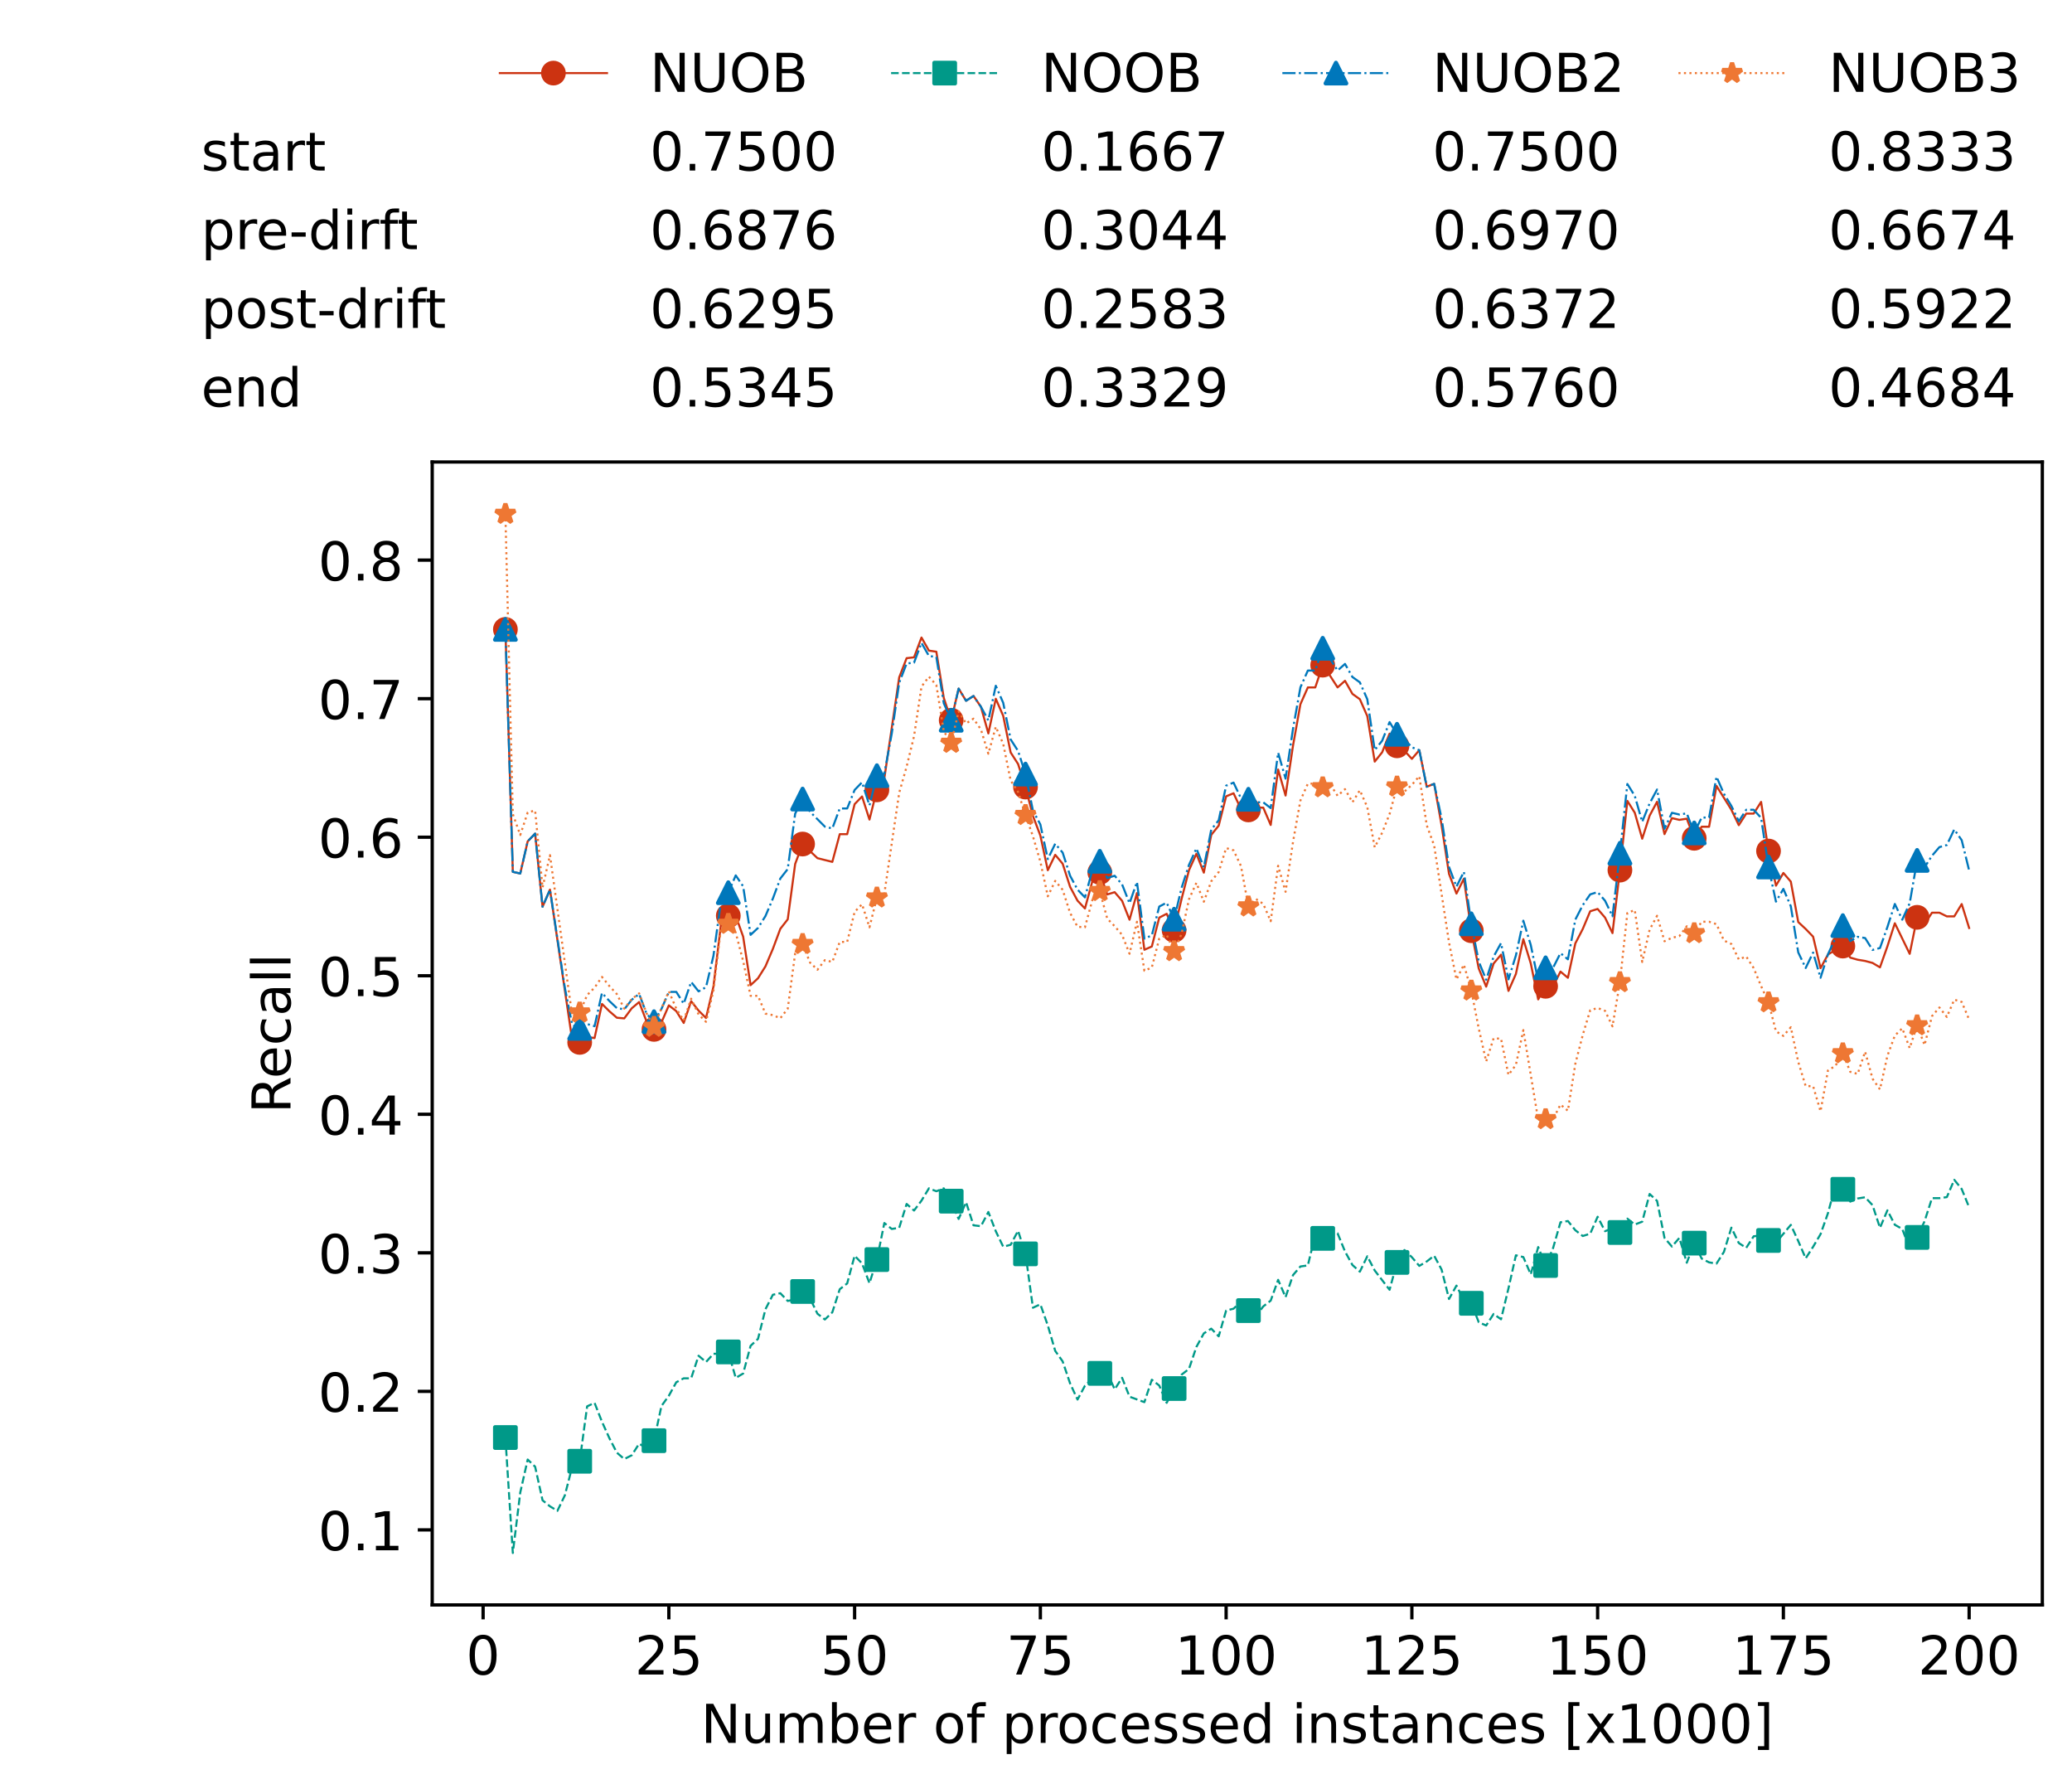 <?xml version="1.0" encoding="utf-8" standalone="no"?>
<!DOCTYPE svg PUBLIC "-//W3C//DTD SVG 1.1//EN"
  "http://www.w3.org/Graphics/SVG/1.1/DTD/svg11.dtd">
<!-- Created with matplotlib (https://matplotlib.org/) -->
<svg height="432.615pt" version="1.1" viewBox="0 0 502.65 432.615" width="502.65pt" xmlns="http://www.w3.org/2000/svg" xmlns:xlink="http://www.w3.org/1999/xlink">
 <defs>
  <style type="text/css">*{stroke-linecap:butt;stroke-linejoin:round;}</style>
 </defs>
 <g id="figure_1">
  <g id="patch_1">
   <path d="M 0 432.615 
L 502.65 432.615 
L 502.65 0 
L 0 0 
z
" style="fill:#ffffff;"/>
  </g>
  <g id="axes_1">
   <g id="patch_2">
    <path d="M 104.85 389.252 
L 495.45 389.252 
L 495.45 112.052 
L 104.85 112.052 
z
" style="fill:#ffffff;"/>
   </g>
   <g id="matplotlib.axis_1">
    <g id="xtick_1">
     <g id="line2d_1">
      <defs>
       <path d="M 0 0 
L 0 3.5 
" id="m33ee9b5728" style="stroke:#000000;stroke-width:0.8;"/>
      </defs>
      <g>
       <use style="stroke:#000000;stroke-width:0.8;" x="117.197" xlink:href="#m33ee9b5728" y="389.252"/>
      </g>
     </g>
     <g id="text_1">
      <!-- 0 -->
      <g transform="translate(113.061 406.13)scale(0.13 -0.13)">
       <defs>
        <path d="M 31.781 66.406 
Q 24.172 66.406 20.328 58.906 
Q 16.5 51.422 16.5 36.375 
Q 16.5 21.391 20.328 13.891 
Q 24.172 6.391 31.781 6.391 
Q 39.453 6.391 43.281 13.891 
Q 47.125 21.391 47.125 36.375 
Q 47.125 51.422 43.281 58.906 
Q 39.453 66.406 31.781 66.406 
z
M 31.781 74.219 
Q 44.047 74.219 50.516 64.516 
Q 56.984 54.828 56.984 36.375 
Q 56.984 17.969 50.516 8.266 
Q 44.047 -1.422 31.781 -1.422 
Q 19.531 -1.422 13.062 8.266 
Q 6.594 17.969 6.594 36.375 
Q 6.594 54.828 13.062 64.516 
Q 19.531 74.219 31.781 74.219 
z
" id="DejaVuSans-48"/>
       </defs>
       <use xlink:href="#DejaVuSans-48"/>
      </g>
     </g>
    </g>
    <g id="xtick_2">
     <g id="line2d_2">
      <g>
       <use style="stroke:#000000;stroke-width:0.8;" x="162.259" xlink:href="#m33ee9b5728" y="389.252"/>
      </g>
     </g>
     <g id="text_2">
      <!-- 25 -->
      <g transform="translate(153.988 406.13)scale(0.13 -0.13)">
       <defs>
        <path d="M 19.188 8.297 
L 53.609 8.297 
L 53.609 0 
L 7.328 0 
L 7.328 8.297 
Q 12.938 14.109 22.625 23.891 
Q 32.328 33.688 34.812 36.531 
Q 39.547 41.844 41.422 45.531 
Q 43.312 49.219 43.312 52.781 
Q 43.312 58.594 39.234 62.25 
Q 35.156 65.922 28.609 65.922 
Q 23.969 65.922 18.812 64.312 
Q 13.672 62.703 7.812 59.422 
L 7.812 69.391 
Q 13.766 71.781 18.938 73 
Q 24.125 74.219 28.422 74.219 
Q 39.75 74.219 46.484 68.547 
Q 53.219 62.891 53.219 53.422 
Q 53.219 48.922 51.531 44.891 
Q 49.859 40.875 45.406 35.406 
Q 44.188 33.984 37.641 27.219 
Q 31.109 20.453 19.188 8.297 
z
" id="DejaVuSans-50"/>
        <path d="M 10.797 72.906 
L 49.516 72.906 
L 49.516 64.594 
L 19.828 64.594 
L 19.828 46.734 
Q 21.969 47.469 24.109 47.828 
Q 26.266 48.188 28.422 48.188 
Q 40.625 48.188 47.75 41.5 
Q 54.891 34.812 54.891 23.391 
Q 54.891 11.625 47.562 5.094 
Q 40.234 -1.422 26.906 -1.422 
Q 22.312 -1.422 17.547 -0.641 
Q 12.797 0.141 7.719 1.703 
L 7.719 11.625 
Q 12.109 9.234 16.797 8.062 
Q 21.484 6.891 26.703 6.891 
Q 35.156 6.891 40.078 11.328 
Q 45.016 15.766 45.016 23.391 
Q 45.016 31 40.078 35.438 
Q 35.156 39.891 26.703 39.891 
Q 22.75 39.891 18.812 39.016 
Q 14.891 38.141 10.797 36.281 
z
" id="DejaVuSans-53"/>
       </defs>
       <use xlink:href="#DejaVuSans-50"/>
       <use x="63.623" xlink:href="#DejaVuSans-53"/>
      </g>
     </g>
    </g>
    <g id="xtick_3">
     <g id="line2d_3">
      <g>
       <use style="stroke:#000000;stroke-width:0.8;" x="207.322" xlink:href="#m33ee9b5728" y="389.252"/>
      </g>
     </g>
     <g id="text_3">
      <!-- 50 -->
      <g transform="translate(199.05 406.13)scale(0.13 -0.13)">
       <use xlink:href="#DejaVuSans-53"/>
       <use x="63.623" xlink:href="#DejaVuSans-48"/>
      </g>
     </g>
    </g>
    <g id="xtick_4">
     <g id="line2d_4">
      <g>
       <use style="stroke:#000000;stroke-width:0.8;" x="252.384" xlink:href="#m33ee9b5728" y="389.252"/>
      </g>
     </g>
     <g id="text_4">
      <!-- 75 -->
      <g transform="translate(244.113 406.13)scale(0.13 -0.13)">
       <defs>
        <path d="M 8.203 72.906 
L 55.078 72.906 
L 55.078 68.703 
L 28.609 0 
L 18.312 0 
L 43.219 64.594 
L 8.203 64.594 
z
" id="DejaVuSans-55"/>
       </defs>
       <use xlink:href="#DejaVuSans-55"/>
       <use x="63.623" xlink:href="#DejaVuSans-53"/>
      </g>
     </g>
    </g>
    <g id="xtick_5">
     <g id="line2d_5">
      <g>
       <use style="stroke:#000000;stroke-width:0.8;" x="297.446" xlink:href="#m33ee9b5728" y="389.252"/>
      </g>
     </g>
     <g id="text_5">
      <!-- 100 -->
      <g transform="translate(285.039 406.13)scale(0.13 -0.13)">
       <defs>
        <path d="M 12.406 8.297 
L 28.516 8.297 
L 28.516 63.922 
L 10.984 60.406 
L 10.984 69.391 
L 28.422 72.906 
L 38.281 72.906 
L 38.281 8.297 
L 54.391 8.297 
L 54.391 0 
L 12.406 0 
z
" id="DejaVuSans-49"/>
       </defs>
       <use xlink:href="#DejaVuSans-49"/>
       <use x="63.623" xlink:href="#DejaVuSans-48"/>
       <use x="127.246" xlink:href="#DejaVuSans-48"/>
      </g>
     </g>
    </g>
    <g id="xtick_6">
     <g id="line2d_6">
      <g>
       <use style="stroke:#000000;stroke-width:0.8;" x="342.509" xlink:href="#m33ee9b5728" y="389.252"/>
      </g>
     </g>
     <g id="text_6">
      <!-- 125 -->
      <g transform="translate(330.102 406.13)scale(0.13 -0.13)">
       <use xlink:href="#DejaVuSans-49"/>
       <use x="63.623" xlink:href="#DejaVuSans-50"/>
       <use x="127.246" xlink:href="#DejaVuSans-53"/>
      </g>
     </g>
    </g>
    <g id="xtick_7">
     <g id="line2d_7">
      <g>
       <use style="stroke:#000000;stroke-width:0.8;" x="387.571" xlink:href="#m33ee9b5728" y="389.252"/>
      </g>
     </g>
     <g id="text_7">
      <!-- 150 -->
      <g transform="translate(375.164 406.13)scale(0.13 -0.13)">
       <use xlink:href="#DejaVuSans-49"/>
       <use x="63.623" xlink:href="#DejaVuSans-53"/>
       <use x="127.246" xlink:href="#DejaVuSans-48"/>
      </g>
     </g>
    </g>
    <g id="xtick_8">
     <g id="line2d_8">
      <g>
       <use style="stroke:#000000;stroke-width:0.8;" x="432.633" xlink:href="#m33ee9b5728" y="389.252"/>
      </g>
     </g>
     <g id="text_8">
      <!-- 175 -->
      <g transform="translate(420.226 406.13)scale(0.13 -0.13)">
       <use xlink:href="#DejaVuSans-49"/>
       <use x="63.623" xlink:href="#DejaVuSans-55"/>
       <use x="127.246" xlink:href="#DejaVuSans-53"/>
      </g>
     </g>
    </g>
    <g id="xtick_9">
     <g id="line2d_9">
      <g>
       <use style="stroke:#000000;stroke-width:0.8;" x="477.695" xlink:href="#m33ee9b5728" y="389.252"/>
      </g>
     </g>
     <g id="text_9">
      <!-- 200 -->
      <g transform="translate(465.289 406.13)scale(0.13 -0.13)">
       <use xlink:href="#DejaVuSans-50"/>
       <use x="63.623" xlink:href="#DejaVuSans-48"/>
       <use x="127.246" xlink:href="#DejaVuSans-48"/>
      </g>
     </g>
    </g>
    <g id="text_10">
     <!-- Number of processed instances [x1000] -->
     <g transform="translate(170.025 422.711)scale(0.13 -0.13)">
      <defs>
       <path d="M 9.812 72.906 
L 23.094 72.906 
L 55.422 11.922 
L 55.422 72.906 
L 64.984 72.906 
L 64.984 0 
L 51.703 0 
L 19.391 60.984 
L 19.391 0 
L 9.812 0 
z
" id="DejaVuSans-78"/>
       <path d="M 8.5 21.578 
L 8.5 54.688 
L 17.484 54.688 
L 17.484 21.922 
Q 17.484 14.156 20.5 10.266 
Q 23.531 6.391 29.594 6.391 
Q 36.859 6.391 41.078 11.031 
Q 45.312 15.672 45.312 23.688 
L 45.312 54.688 
L 54.297 54.688 
L 54.297 0 
L 45.312 0 
L 45.312 8.406 
Q 42.047 3.422 37.719 1 
Q 33.406 -1.422 27.688 -1.422 
Q 18.266 -1.422 13.375 4.438 
Q 8.5 10.297 8.5 21.578 
z
M 31.109 56 
z
" id="DejaVuSans-117"/>
       <path d="M 52 44.188 
Q 55.375 50.25 60.062 53.125 
Q 64.75 56 71.094 56 
Q 79.641 56 84.281 50.016 
Q 88.922 44.047 88.922 33.016 
L 88.922 0 
L 79.891 0 
L 79.891 32.719 
Q 79.891 40.578 77.094 44.375 
Q 74.312 48.188 68.609 48.188 
Q 61.625 48.188 57.562 43.547 
Q 53.516 38.922 53.516 30.906 
L 53.516 0 
L 44.484 0 
L 44.484 32.719 
Q 44.484 40.625 41.703 44.406 
Q 38.922 48.188 33.109 48.188 
Q 26.219 48.188 22.156 43.531 
Q 18.109 38.875 18.109 30.906 
L 18.109 0 
L 9.078 0 
L 9.078 54.688 
L 18.109 54.688 
L 18.109 46.188 
Q 21.188 51.219 25.484 53.609 
Q 29.781 56 35.688 56 
Q 41.656 56 45.828 52.969 
Q 50 49.953 52 44.188 
z
" id="DejaVuSans-109"/>
       <path d="M 48.688 27.297 
Q 48.688 37.203 44.609 42.844 
Q 40.531 48.484 33.406 48.484 
Q 26.266 48.484 22.188 42.844 
Q 18.109 37.203 18.109 27.297 
Q 18.109 17.391 22.188 11.75 
Q 26.266 6.109 33.406 6.109 
Q 40.531 6.109 44.609 11.75 
Q 48.688 17.391 48.688 27.297 
z
M 18.109 46.391 
Q 20.953 51.266 25.266 53.625 
Q 29.594 56 35.594 56 
Q 45.562 56 51.781 48.094 
Q 58.016 40.188 58.016 27.297 
Q 58.016 14.406 51.781 6.484 
Q 45.562 -1.422 35.594 -1.422 
Q 29.594 -1.422 25.266 0.953 
Q 20.953 3.328 18.109 8.203 
L 18.109 0 
L 9.078 0 
L 9.078 75.984 
L 18.109 75.984 
z
" id="DejaVuSans-98"/>
       <path d="M 56.203 29.594 
L 56.203 25.203 
L 14.891 25.203 
Q 15.484 15.922 20.484 11.062 
Q 25.484 6.203 34.422 6.203 
Q 39.594 6.203 44.453 7.469 
Q 49.312 8.734 54.109 11.281 
L 54.109 2.781 
Q 49.266 0.734 44.188 -0.344 
Q 39.109 -1.422 33.891 -1.422 
Q 20.797 -1.422 13.156 6.188 
Q 5.516 13.812 5.516 26.812 
Q 5.516 40.234 12.766 48.109 
Q 20.016 56 32.328 56 
Q 43.359 56 49.781 48.891 
Q 56.203 41.797 56.203 29.594 
z
M 47.219 32.234 
Q 47.125 39.594 43.094 43.984 
Q 39.062 48.391 32.422 48.391 
Q 24.906 48.391 20.391 44.141 
Q 15.875 39.891 15.188 32.172 
z
" id="DejaVuSans-101"/>
       <path d="M 41.109 46.297 
Q 39.594 47.172 37.812 47.578 
Q 36.031 48 33.891 48 
Q 26.266 48 22.188 43.047 
Q 18.109 38.094 18.109 28.812 
L 18.109 0 
L 9.078 0 
L 9.078 54.688 
L 18.109 54.688 
L 18.109 46.188 
Q 20.953 51.172 25.484 53.578 
Q 30.031 56 36.531 56 
Q 37.453 56 38.578 55.875 
Q 39.703 55.766 41.062 55.516 
z
" id="DejaVuSans-114"/>
       <path id="DejaVuSans-32"/>
       <path d="M 30.609 48.391 
Q 23.391 48.391 19.188 42.75 
Q 14.984 37.109 14.984 27.297 
Q 14.984 17.484 19.156 11.844 
Q 23.344 6.203 30.609 6.203 
Q 37.797 6.203 41.984 11.859 
Q 46.188 17.531 46.188 27.297 
Q 46.188 37.016 41.984 42.703 
Q 37.797 48.391 30.609 48.391 
z
M 30.609 56 
Q 42.328 56 49.016 48.375 
Q 55.719 40.766 55.719 27.297 
Q 55.719 13.875 49.016 6.219 
Q 42.328 -1.422 30.609 -1.422 
Q 18.844 -1.422 12.172 6.219 
Q 5.516 13.875 5.516 27.297 
Q 5.516 40.766 12.172 48.375 
Q 18.844 56 30.609 56 
z
" id="DejaVuSans-111"/>
       <path d="M 37.109 75.984 
L 37.109 68.5 
L 28.516 68.5 
Q 23.688 68.5 21.797 66.547 
Q 19.922 64.594 19.922 59.516 
L 19.922 54.688 
L 34.719 54.688 
L 34.719 47.703 
L 19.922 47.703 
L 19.922 0 
L 10.891 0 
L 10.891 47.703 
L 2.297 47.703 
L 2.297 54.688 
L 10.891 54.688 
L 10.891 58.5 
Q 10.891 67.625 15.141 71.797 
Q 19.391 75.984 28.609 75.984 
z
" id="DejaVuSans-102"/>
       <path d="M 18.109 8.203 
L 18.109 -20.797 
L 9.078 -20.797 
L 9.078 54.688 
L 18.109 54.688 
L 18.109 46.391 
Q 20.953 51.266 25.266 53.625 
Q 29.594 56 35.594 56 
Q 45.562 56 51.781 48.094 
Q 58.016 40.188 58.016 27.297 
Q 58.016 14.406 51.781 6.484 
Q 45.562 -1.422 35.594 -1.422 
Q 29.594 -1.422 25.266 0.953 
Q 20.953 3.328 18.109 8.203 
z
M 48.688 27.297 
Q 48.688 37.203 44.609 42.844 
Q 40.531 48.484 33.406 48.484 
Q 26.266 48.484 22.188 42.844 
Q 18.109 37.203 18.109 27.297 
Q 18.109 17.391 22.188 11.75 
Q 26.266 6.109 33.406 6.109 
Q 40.531 6.109 44.609 11.75 
Q 48.688 17.391 48.688 27.297 
z
" id="DejaVuSans-112"/>
       <path d="M 48.781 52.594 
L 48.781 44.188 
Q 44.969 46.297 41.141 47.344 
Q 37.312 48.391 33.406 48.391 
Q 24.656 48.391 19.812 42.844 
Q 14.984 37.312 14.984 27.297 
Q 14.984 17.281 19.812 11.734 
Q 24.656 6.203 33.406 6.203 
Q 37.312 6.203 41.141 7.25 
Q 44.969 8.297 48.781 10.406 
L 48.781 2.094 
Q 45.016 0.344 40.984 -0.531 
Q 36.969 -1.422 32.422 -1.422 
Q 20.062 -1.422 12.781 6.344 
Q 5.516 14.109 5.516 27.297 
Q 5.516 40.672 12.859 48.328 
Q 20.219 56 33.016 56 
Q 37.156 56 41.109 55.141 
Q 45.062 54.297 48.781 52.594 
z
" id="DejaVuSans-99"/>
       <path d="M 44.281 53.078 
L 44.281 44.578 
Q 40.484 46.531 36.375 47.5 
Q 32.281 48.484 27.875 48.484 
Q 21.188 48.484 17.844 46.438 
Q 14.5 44.391 14.5 40.281 
Q 14.5 37.156 16.891 35.375 
Q 19.281 33.594 26.516 31.984 
L 29.594 31.297 
Q 39.156 29.25 43.188 25.516 
Q 47.219 21.781 47.219 15.094 
Q 47.219 7.469 41.188 3.016 
Q 35.156 -1.422 24.609 -1.422 
Q 20.219 -1.422 15.453 -0.562 
Q 10.688 0.297 5.422 2 
L 5.422 11.281 
Q 10.406 8.688 15.234 7.391 
Q 20.062 6.109 24.812 6.109 
Q 31.156 6.109 34.562 8.281 
Q 37.984 10.453 37.984 14.406 
Q 37.984 18.062 35.516 20.016 
Q 33.062 21.969 24.703 23.781 
L 21.578 24.516 
Q 13.234 26.266 9.516 29.906 
Q 5.812 33.547 5.812 39.891 
Q 5.812 47.609 11.281 51.797 
Q 16.75 56 26.812 56 
Q 31.781 56 36.172 55.266 
Q 40.578 54.547 44.281 53.078 
z
" id="DejaVuSans-115"/>
       <path d="M 45.406 46.391 
L 45.406 75.984 
L 54.391 75.984 
L 54.391 0 
L 45.406 0 
L 45.406 8.203 
Q 42.578 3.328 38.25 0.953 
Q 33.938 -1.422 27.875 -1.422 
Q 17.969 -1.422 11.734 6.484 
Q 5.516 14.406 5.516 27.297 
Q 5.516 40.188 11.734 48.094 
Q 17.969 56 27.875 56 
Q 33.938 56 38.25 53.625 
Q 42.578 51.266 45.406 46.391 
z
M 14.797 27.297 
Q 14.797 17.391 18.875 11.75 
Q 22.953 6.109 30.078 6.109 
Q 37.203 6.109 41.297 11.75 
Q 45.406 17.391 45.406 27.297 
Q 45.406 37.203 41.297 42.844 
Q 37.203 48.484 30.078 48.484 
Q 22.953 48.484 18.875 42.844 
Q 14.797 37.203 14.797 27.297 
z
" id="DejaVuSans-100"/>
       <path d="M 9.422 54.688 
L 18.406 54.688 
L 18.406 0 
L 9.422 0 
z
M 9.422 75.984 
L 18.406 75.984 
L 18.406 64.594 
L 9.422 64.594 
z
" id="DejaVuSans-105"/>
       <path d="M 54.891 33.016 
L 54.891 0 
L 45.906 0 
L 45.906 32.719 
Q 45.906 40.484 42.875 44.328 
Q 39.844 48.188 33.797 48.188 
Q 26.516 48.188 22.312 43.547 
Q 18.109 38.922 18.109 30.906 
L 18.109 0 
L 9.078 0 
L 9.078 54.688 
L 18.109 54.688 
L 18.109 46.188 
Q 21.344 51.125 25.703 53.562 
Q 30.078 56 35.797 56 
Q 45.219 56 50.047 50.172 
Q 54.891 44.344 54.891 33.016 
z
" id="DejaVuSans-110"/>
       <path d="M 18.312 70.219 
L 18.312 54.688 
L 36.812 54.688 
L 36.812 47.703 
L 18.312 47.703 
L 18.312 18.016 
Q 18.312 11.328 20.141 9.422 
Q 21.969 7.516 27.594 7.516 
L 36.812 7.516 
L 36.812 0 
L 27.594 0 
Q 17.188 0 13.234 3.875 
Q 9.281 7.766 9.281 18.016 
L 9.281 47.703 
L 2.688 47.703 
L 2.688 54.688 
L 9.281 54.688 
L 9.281 70.219 
z
" id="DejaVuSans-116"/>
       <path d="M 34.281 27.484 
Q 23.391 27.484 19.188 25 
Q 14.984 22.516 14.984 16.5 
Q 14.984 11.719 18.141 8.906 
Q 21.297 6.109 26.703 6.109 
Q 34.188 6.109 38.703 11.406 
Q 43.219 16.703 43.219 25.484 
L 43.219 27.484 
z
M 52.203 31.203 
L 52.203 0 
L 43.219 0 
L 43.219 8.297 
Q 40.141 3.328 35.547 0.953 
Q 30.953 -1.422 24.312 -1.422 
Q 15.922 -1.422 10.953 3.297 
Q 6 8.016 6 15.922 
Q 6 25.141 12.172 29.828 
Q 18.359 34.516 30.609 34.516 
L 43.219 34.516 
L 43.219 35.406 
Q 43.219 41.609 39.141 45 
Q 35.062 48.391 27.688 48.391 
Q 23 48.391 18.547 47.266 
Q 14.109 46.141 10.016 43.891 
L 10.016 52.203 
Q 14.938 54.109 19.578 55.047 
Q 24.219 56 28.609 56 
Q 40.484 56 46.344 49.844 
Q 52.203 43.703 52.203 31.203 
z
" id="DejaVuSans-97"/>
       <path d="M 8.594 75.984 
L 29.297 75.984 
L 29.297 69 
L 17.578 69 
L 17.578 -6.203 
L 29.297 -6.203 
L 29.297 -13.188 
L 8.594 -13.188 
z
" id="DejaVuSans-91"/>
       <path d="M 54.891 54.688 
L 35.109 28.078 
L 55.906 0 
L 45.312 0 
L 29.391 21.484 
L 13.484 0 
L 2.875 0 
L 24.125 28.609 
L 4.688 54.688 
L 15.281 54.688 
L 29.781 35.203 
L 44.281 54.688 
z
" id="DejaVuSans-120"/>
       <path d="M 30.422 75.984 
L 30.422 -13.188 
L 9.719 -13.188 
L 9.719 -6.203 
L 21.391 -6.203 
L 21.391 69 
L 9.719 69 
L 9.719 75.984 
z
" id="DejaVuSans-93"/>
      </defs>
      <use xlink:href="#DejaVuSans-78"/>
      <use x="74.805" xlink:href="#DejaVuSans-117"/>
      <use x="138.184" xlink:href="#DejaVuSans-109"/>
      <use x="235.596" xlink:href="#DejaVuSans-98"/>
      <use x="299.072" xlink:href="#DejaVuSans-101"/>
      <use x="360.596" xlink:href="#DejaVuSans-114"/>
      <use x="401.709" xlink:href="#DejaVuSans-32"/>
      <use x="433.496" xlink:href="#DejaVuSans-111"/>
      <use x="494.678" xlink:href="#DejaVuSans-102"/>
      <use x="529.883" xlink:href="#DejaVuSans-32"/>
      <use x="561.67" xlink:href="#DejaVuSans-112"/>
      <use x="625.146" xlink:href="#DejaVuSans-114"/>
      <use x="664.01" xlink:href="#DejaVuSans-111"/>
      <use x="725.191" xlink:href="#DejaVuSans-99"/>
      <use x="780.172" xlink:href="#DejaVuSans-101"/>
      <use x="841.695" xlink:href="#DejaVuSans-115"/>
      <use x="893.795" xlink:href="#DejaVuSans-115"/>
      <use x="945.895" xlink:href="#DejaVuSans-101"/>
      <use x="1007.418" xlink:href="#DejaVuSans-100"/>
      <use x="1070.895" xlink:href="#DejaVuSans-32"/>
      <use x="1102.682" xlink:href="#DejaVuSans-105"/>
      <use x="1130.465" xlink:href="#DejaVuSans-110"/>
      <use x="1193.844" xlink:href="#DejaVuSans-115"/>
      <use x="1245.943" xlink:href="#DejaVuSans-116"/>
      <use x="1285.152" xlink:href="#DejaVuSans-97"/>
      <use x="1346.432" xlink:href="#DejaVuSans-110"/>
      <use x="1409.811" xlink:href="#DejaVuSans-99"/>
      <use x="1464.791" xlink:href="#DejaVuSans-101"/>
      <use x="1526.314" xlink:href="#DejaVuSans-115"/>
      <use x="1578.414" xlink:href="#DejaVuSans-32"/>
      <use x="1610.201" xlink:href="#DejaVuSans-91"/>
      <use x="1649.215" xlink:href="#DejaVuSans-120"/>
      <use x="1708.395" xlink:href="#DejaVuSans-49"/>
      <use x="1772.018" xlink:href="#DejaVuSans-48"/>
      <use x="1835.641" xlink:href="#DejaVuSans-48"/>
      <use x="1899.264" xlink:href="#DejaVuSans-48"/>
      <use x="1962.887" xlink:href="#DejaVuSans-93"/>
     </g>
    </g>
   </g>
   <g id="matplotlib.axis_2">
    <g id="ytick_1">
     <g id="line2d_10">
      <defs>
       <path d="M 0 0 
L -3.5 0 
" id="ma0bf4aa73a" style="stroke:#000000;stroke-width:0.8;"/>
      </defs>
      <g>
       <use style="stroke:#000000;stroke-width:0.8;" x="104.85" xlink:href="#ma0bf4aa73a" y="371.052"/>
      </g>
     </g>
     <g id="text_11">
      <!-- 0.1 -->
      <g transform="translate(77.176 375.991)scale(0.13 -0.13)">
       <defs>
        <path d="M 10.688 12.406 
L 21 12.406 
L 21 0 
L 10.688 0 
z
" id="DejaVuSans-46"/>
       </defs>
       <use xlink:href="#DejaVuSans-48"/>
       <use x="63.623" xlink:href="#DejaVuSans-46"/>
       <use x="95.41" xlink:href="#DejaVuSans-49"/>
      </g>
     </g>
    </g>
    <g id="ytick_2">
     <g id="line2d_11">
      <g>
       <use style="stroke:#000000;stroke-width:0.8;" x="104.85" xlink:href="#ma0bf4aa73a" y="337.452"/>
      </g>
     </g>
     <g id="text_12">
      <!-- 0.2 -->
      <g transform="translate(77.176 342.391)scale(0.13 -0.13)">
       <use xlink:href="#DejaVuSans-48"/>
       <use x="63.623" xlink:href="#DejaVuSans-46"/>
       <use x="95.41" xlink:href="#DejaVuSans-50"/>
      </g>
     </g>
    </g>
    <g id="ytick_3">
     <g id="line2d_12">
      <g>
       <use style="stroke:#000000;stroke-width:0.8;" x="104.85" xlink:href="#ma0bf4aa73a" y="303.852"/>
      </g>
     </g>
     <g id="text_13">
      <!-- 0.3 -->
      <g transform="translate(77.176 308.791)scale(0.13 -0.13)">
       <defs>
        <path d="M 40.578 39.312 
Q 47.656 37.797 51.625 33 
Q 55.609 28.219 55.609 21.188 
Q 55.609 10.406 48.188 4.484 
Q 40.766 -1.422 27.094 -1.422 
Q 22.516 -1.422 17.656 -0.516 
Q 12.797 0.391 7.625 2.203 
L 7.625 11.719 
Q 11.719 9.328 16.594 8.109 
Q 21.484 6.891 26.812 6.891 
Q 36.078 6.891 40.938 10.547 
Q 45.797 14.203 45.797 21.188 
Q 45.797 27.641 41.281 31.266 
Q 36.766 34.906 28.719 34.906 
L 20.219 34.906 
L 20.219 43.016 
L 29.109 43.016 
Q 36.375 43.016 40.234 45.922 
Q 44.094 48.828 44.094 54.297 
Q 44.094 59.906 40.109 62.906 
Q 36.141 65.922 28.719 65.922 
Q 24.656 65.922 20.016 65.031 
Q 15.375 64.156 9.812 62.312 
L 9.812 71.094 
Q 15.438 72.656 20.344 73.438 
Q 25.25 74.219 29.594 74.219 
Q 40.828 74.219 47.359 69.109 
Q 53.906 64.016 53.906 55.328 
Q 53.906 49.266 50.438 45.094 
Q 46.969 40.922 40.578 39.312 
z
" id="DejaVuSans-51"/>
       </defs>
       <use xlink:href="#DejaVuSans-48"/>
       <use x="63.623" xlink:href="#DejaVuSans-46"/>
       <use x="95.41" xlink:href="#DejaVuSans-51"/>
      </g>
     </g>
    </g>
    <g id="ytick_4">
     <g id="line2d_13">
      <g>
       <use style="stroke:#000000;stroke-width:0.8;" x="104.85" xlink:href="#ma0bf4aa73a" y="270.252"/>
      </g>
     </g>
     <g id="text_14">
      <!-- 0.4 -->
      <g transform="translate(77.176 275.191)scale(0.13 -0.13)">
       <defs>
        <path d="M 37.797 64.312 
L 12.891 25.391 
L 37.797 25.391 
z
M 35.203 72.906 
L 47.609 72.906 
L 47.609 25.391 
L 58.016 25.391 
L 58.016 17.188 
L 47.609 17.188 
L 47.609 0 
L 37.797 0 
L 37.797 17.188 
L 4.891 17.188 
L 4.891 26.703 
z
" id="DejaVuSans-52"/>
       </defs>
       <use xlink:href="#DejaVuSans-48"/>
       <use x="63.623" xlink:href="#DejaVuSans-46"/>
       <use x="95.41" xlink:href="#DejaVuSans-52"/>
      </g>
     </g>
    </g>
    <g id="ytick_5">
     <g id="line2d_14">
      <g>
       <use style="stroke:#000000;stroke-width:0.8;" x="104.85" xlink:href="#ma0bf4aa73a" y="236.652"/>
      </g>
     </g>
     <g id="text_15">
      <!-- 0.5 -->
      <g transform="translate(77.176 241.591)scale(0.13 -0.13)">
       <use xlink:href="#DejaVuSans-48"/>
       <use x="63.623" xlink:href="#DejaVuSans-46"/>
       <use x="95.41" xlink:href="#DejaVuSans-53"/>
      </g>
     </g>
    </g>
    <g id="ytick_6">
     <g id="line2d_15">
      <g>
       <use style="stroke:#000000;stroke-width:0.8;" x="104.85" xlink:href="#ma0bf4aa73a" y="203.052"/>
      </g>
     </g>
     <g id="text_16">
      <!-- 0.6 -->
      <g transform="translate(77.176 207.991)scale(0.13 -0.13)">
       <defs>
        <path d="M 33.016 40.375 
Q 26.375 40.375 22.484 35.828 
Q 18.609 31.297 18.609 23.391 
Q 18.609 15.531 22.484 10.953 
Q 26.375 6.391 33.016 6.391 
Q 39.656 6.391 43.531 10.953 
Q 47.406 15.531 47.406 23.391 
Q 47.406 31.297 43.531 35.828 
Q 39.656 40.375 33.016 40.375 
z
M 52.594 71.297 
L 52.594 62.312 
Q 48.875 64.062 45.094 64.984 
Q 41.312 65.922 37.594 65.922 
Q 27.828 65.922 22.672 59.328 
Q 17.531 52.734 16.797 39.406 
Q 19.672 43.656 24.016 45.922 
Q 28.375 48.188 33.594 48.188 
Q 44.578 48.188 50.953 41.516 
Q 57.328 34.859 57.328 23.391 
Q 57.328 12.156 50.688 5.359 
Q 44.047 -1.422 33.016 -1.422 
Q 20.359 -1.422 13.672 8.266 
Q 6.984 17.969 6.984 36.375 
Q 6.984 53.656 15.188 63.938 
Q 23.391 74.219 37.203 74.219 
Q 40.922 74.219 44.703 73.484 
Q 48.484 72.75 52.594 71.297 
z
" id="DejaVuSans-54"/>
       </defs>
       <use xlink:href="#DejaVuSans-48"/>
       <use x="63.623" xlink:href="#DejaVuSans-46"/>
       <use x="95.41" xlink:href="#DejaVuSans-54"/>
      </g>
     </g>
    </g>
    <g id="ytick_7">
     <g id="line2d_16">
      <g>
       <use style="stroke:#000000;stroke-width:0.8;" x="104.85" xlink:href="#ma0bf4aa73a" y="169.452"/>
      </g>
     </g>
     <g id="text_17">
      <!-- 0.7 -->
      <g transform="translate(77.176 174.391)scale(0.13 -0.13)">
       <use xlink:href="#DejaVuSans-48"/>
       <use x="63.623" xlink:href="#DejaVuSans-46"/>
       <use x="95.41" xlink:href="#DejaVuSans-55"/>
      </g>
     </g>
    </g>
    <g id="ytick_8">
     <g id="line2d_17">
      <g>
       <use style="stroke:#000000;stroke-width:0.8;" x="104.85" xlink:href="#ma0bf4aa73a" y="135.852"/>
      </g>
     </g>
     <g id="text_18">
      <!-- 0.8 -->
      <g transform="translate(77.176 140.791)scale(0.13 -0.13)">
       <defs>
        <path d="M 31.781 34.625 
Q 24.75 34.625 20.719 30.859 
Q 16.703 27.094 16.703 20.516 
Q 16.703 13.922 20.719 10.156 
Q 24.75 6.391 31.781 6.391 
Q 38.812 6.391 42.859 10.172 
Q 46.922 13.969 46.922 20.516 
Q 46.922 27.094 42.891 30.859 
Q 38.875 34.625 31.781 34.625 
z
M 21.922 38.812 
Q 15.578 40.375 12.031 44.719 
Q 8.5 49.078 8.5 55.328 
Q 8.5 64.062 14.719 69.141 
Q 20.953 74.219 31.781 74.219 
Q 42.672 74.219 48.875 69.141 
Q 55.078 64.062 55.078 55.328 
Q 55.078 49.078 51.531 44.719 
Q 48 40.375 41.703 38.812 
Q 48.828 37.156 52.797 32.312 
Q 56.781 27.484 56.781 20.516 
Q 56.781 9.906 50.312 4.234 
Q 43.844 -1.422 31.781 -1.422 
Q 19.734 -1.422 13.25 4.234 
Q 6.781 9.906 6.781 20.516 
Q 6.781 27.484 10.781 32.312 
Q 14.797 37.156 21.922 38.812 
z
M 18.312 54.391 
Q 18.312 48.734 21.844 45.562 
Q 25.391 42.391 31.781 42.391 
Q 38.141 42.391 41.719 45.562 
Q 45.312 48.734 45.312 54.391 
Q 45.312 60.062 41.719 63.234 
Q 38.141 66.406 31.781 66.406 
Q 25.391 66.406 21.844 63.234 
Q 18.312 60.062 18.312 54.391 
z
" id="DejaVuSans-56"/>
       </defs>
       <use xlink:href="#DejaVuSans-48"/>
       <use x="63.623" xlink:href="#DejaVuSans-46"/>
       <use x="95.41" xlink:href="#DejaVuSans-56"/>
      </g>
     </g>
    </g>
    <g id="text_19">
     <!-- Recall -->
     <g transform="translate(70.472 270.044)rotate(-90)scale(0.13 -0.13)">
      <defs>
       <path d="M 44.391 34.188 
Q 47.562 33.109 50.562 29.594 
Q 53.562 26.078 56.594 19.922 
L 66.609 0 
L 56 0 
L 46.688 18.703 
Q 43.062 26.031 39.672 28.422 
Q 36.281 30.812 30.422 30.812 
L 19.672 30.812 
L 19.672 0 
L 9.812 0 
L 9.812 72.906 
L 32.078 72.906 
Q 44.578 72.906 50.734 67.672 
Q 56.891 62.453 56.891 51.906 
Q 56.891 45.016 53.688 40.469 
Q 50.484 35.938 44.391 34.188 
z
M 19.672 64.797 
L 19.672 38.922 
L 32.078 38.922 
Q 39.203 38.922 42.844 42.219 
Q 46.484 45.516 46.484 51.906 
Q 46.484 58.297 42.844 61.547 
Q 39.203 64.797 32.078 64.797 
z
" id="DejaVuSans-82"/>
       <path d="M 9.422 75.984 
L 18.406 75.984 
L 18.406 0 
L 9.422 0 
z
" id="DejaVuSans-108"/>
      </defs>
      <use xlink:href="#DejaVuSans-82"/>
      <use x="64.982" xlink:href="#DejaVuSans-101"/>
      <use x="126.506" xlink:href="#DejaVuSans-99"/>
      <use x="181.486" xlink:href="#DejaVuSans-97"/>
      <use x="242.766" xlink:href="#DejaVuSans-108"/>
      <use x="270.549" xlink:href="#DejaVuSans-108"/>
     </g>
    </g>
   </g>
   <g id="line2d_18"/>
   <g id="line2d_19"/>
   <g id="line2d_20"/>
   <g id="line2d_21"/>
   <g id="line2d_22"/>
   <g id="line2d_23">
    <path clip-path="url(#pead9c636d2)" d="M 122.605 152.652 
L 124.407 211.452 
L 126.21 211.852 
L 128.012 204.052 
L 129.815 202.172 
L 131.617 219.918 
L 133.419 215.764 
L 138.827 252.333 
L 140.629 252.817 
L 142.432 251.469 
L 144.234 251.766 
L 146.037 243.486 
L 147.839 245.27 
L 149.642 246.832 
L 151.444 246.993 
L 153.247 244.552 
L 155.049 243.031 
L 156.852 247.752 
L 158.654 249.661 
L 160.457 247.981 
L 162.259 243.836 
L 164.062 245.236 
L 165.864 248.099 
L 167.667 242.819 
L 169.469 245.11 
L 171.272 246.892 
L 173.074 239.292 
L 174.877 224.359 
L 176.679 222.109 
L 178.482 222.109 
L 180.284 227.175 
L 182.087 238.935 
L 183.889 237.255 
L 185.692 234.375 
L 187.494 230.129 
L 189.297 225.276 
L 191.099 222.966 
L 192.902 209.526 
L 194.704 204.709 
L 198.309 208.134 
L 201.914 209.037 
L 203.717 202.317 
L 205.519 202.317 
L 207.322 195.037 
L 209.124 193.171 
L 210.927 198.771 
L 212.729 191.571 
L 214.532 188.771 
L 218.137 164.291 
L 219.939 159.624 
L 221.742 159.424 
L 223.544 154.624 
L 225.347 157.797 
L 227.149 158.063 
L 228.952 169.263 
L 230.754 174.69 
L 232.557 167.01 
L 234.359 169.964 
L 236.162 168.798 
L 237.964 171.416 
L 239.767 177.877 
L 241.569 169.477 
L 243.372 173.628 
L 245.174 182.495 
L 246.976 185.295 
L 248.779 190.895 
L 250.581 197.895 
L 252.384 202.655 
L 254.186 211.055 
L 255.989 207.321 
L 257.791 209.485 
L 259.594 215.085 
L 261.396 218.445 
L 263.199 220.34 
L 265.001 213.721 
L 266.804 211.583 
L 268.606 216.937 
L 270.409 216.383 
L 272.211 218.483 
L 274.014 223.065 
L 275.816 216.604 
L 277.619 230.349 
L 279.421 229.558 
L 281.224 222.558 
L 283.026 221.625 
L 284.829 225.625 
L 286.631 218.065 
L 288.434 211.065 
L 290.236 207.065 
L 292.039 211.647 
L 293.841 202.483 
L 295.644 200.243 
L 297.446 193.136 
L 299.249 192.397 
L 301.051 196.215 
L 302.854 196.433 
L 304.656 195.88 
L 306.459 195.88 
L 308.261 200.08 
L 310.064 186.64 
L 311.866 192.94 
L 313.669 180.874 
L 315.471 170.794 
L 317.274 166.721 
L 319.076 166.721 
L 320.879 161.321 
L 322.681 163.918 
L 324.484 166.718 
L 326.286 165.118 
L 328.089 168.29 
L 329.891 169.582 
L 331.694 173.689 
L 333.496 184.716 
L 335.299 182.455 
L 337.101 177.932 
L 338.904 180.886 
L 340.706 182.086 
L 342.509 184.049 
L 344.311 181.949 
L 346.114 190.808 
L 347.916 190.108 
L 349.719 200.188 
L 351.521 211.948 
L 353.324 216.72 
L 355.126 213.131 
L 356.928 225.731 
L 358.731 234.894 
L 360.533 239.294 
L 362.336 233.694 
L 364.138 231.54 
L 365.941 240.328 
L 367.743 236.221 
L 369.546 227.778 
L 371.348 233.658 
L 373.151 242.381 
L 374.953 239.209 
L 376.756 239.209 
L 378.558 235.646 
L 380.361 237.146 
L 382.163 228.804 
L 383.966 225.304 
L 385.768 221.011 
L 387.571 220.451 
L 389.373 222.551 
L 391.176 226.311 
L 392.978 211.038 
L 394.781 194.238 
L 396.583 197.118 
L 398.386 203.418 
L 400.188 197.818 
L 401.991 194.458 
L 403.793 202.298 
L 405.596 198.421 
L 407.398 198.841 
L 409.201 198.561 
L 411.003 203.312 
L 412.806 200.512 
L 414.608 200.512 
L 416.411 190.612 
L 420.016 196.395 
L 421.818 200.129 
L 423.621 197.329 
L 425.423 197.329 
L 427.226 194.492 
L 429.028 206.405 
L 430.831 214.805 
L 432.633 211.725 
L 434.436 213.825 
L 436.238 223.625 
L 438.041 225.305 
L 439.843 227.172 
L 441.646 234.808 
L 443.448 231.508 
L 445.251 230.388 
L 447.053 229.455 
L 448.856 232.255 
L 450.658 232.764 
L 452.461 233.064 
L 454.263 233.544 
L 456.066 234.613 
L 457.868 229.522 
L 459.671 223.922 
L 463.276 231.34 
L 465.078 222.482 
L 466.881 224.162 
L 468.683 221.362 
L 470.485 221.362 
L 472.288 222.253 
L 474.09 222.253 
L 475.893 219.266 
L 477.695 225.07 
L 477.695 225.07 
" style="fill:none;stroke:#cc3311;stroke-linecap:square;stroke-width:0.5;"/>
    <defs>
     <path d="M 0 2.5 
C 0.663 2.5 1.299 2.237 1.768 1.768 
C 2.237 1.299 2.5 0.663 2.5 0 
C 2.5 -0.663 2.237 -1.299 1.768 -1.768 
C 1.299 -2.237 0.663 -2.5 0 -2.5 
C -0.663 -2.5 -1.299 -2.237 -1.768 -1.768 
C -2.237 -1.299 -2.5 -0.663 -2.5 0 
C -2.5 0.663 -2.237 1.299 -1.768 1.768 
C -1.299 2.237 -0.663 2.5 0 2.5 
z
" id="mcf94956ab6" style="stroke:#cc3311;"/>
    </defs>
    <g clip-path="url(#pead9c636d2)">
     <use style="fill:#cc3311;stroke:#cc3311;" x="122.605" xlink:href="#mcf94956ab6" y="152.652"/>
     <use style="fill:#cc3311;stroke:#cc3311;" x="140.629" xlink:href="#mcf94956ab6" y="252.817"/>
     <use style="fill:#cc3311;stroke:#cc3311;" x="158.654" xlink:href="#mcf94956ab6" y="249.661"/>
     <use style="fill:#cc3311;stroke:#cc3311;" x="176.679" xlink:href="#mcf94956ab6" y="222.109"/>
     <use style="fill:#cc3311;stroke:#cc3311;" x="194.704" xlink:href="#mcf94956ab6" y="204.709"/>
     <use style="fill:#cc3311;stroke:#cc3311;" x="212.729" xlink:href="#mcf94956ab6" y="191.571"/>
     <use style="fill:#cc3311;stroke:#cc3311;" x="230.754" xlink:href="#mcf94956ab6" y="174.69"/>
     <use style="fill:#cc3311;stroke:#cc3311;" x="248.779" xlink:href="#mcf94956ab6" y="190.895"/>
     <use style="fill:#cc3311;stroke:#cc3311;" x="266.804" xlink:href="#mcf94956ab6" y="211.583"/>
     <use style="fill:#cc3311;stroke:#cc3311;" x="284.829" xlink:href="#mcf94956ab6" y="225.625"/>
     <use style="fill:#cc3311;stroke:#cc3311;" x="302.854" xlink:href="#mcf94956ab6" y="196.433"/>
     <use style="fill:#cc3311;stroke:#cc3311;" x="320.879" xlink:href="#mcf94956ab6" y="161.321"/>
     <use style="fill:#cc3311;stroke:#cc3311;" x="338.904" xlink:href="#mcf94956ab6" y="180.886"/>
     <use style="fill:#cc3311;stroke:#cc3311;" x="356.928" xlink:href="#mcf94956ab6" y="225.731"/>
     <use style="fill:#cc3311;stroke:#cc3311;" x="374.953" xlink:href="#mcf94956ab6" y="239.209"/>
     <use style="fill:#cc3311;stroke:#cc3311;" x="392.978" xlink:href="#mcf94956ab6" y="211.038"/>
     <use style="fill:#cc3311;stroke:#cc3311;" x="411.003" xlink:href="#mcf94956ab6" y="203.312"/>
     <use style="fill:#cc3311;stroke:#cc3311;" x="429.028" xlink:href="#mcf94956ab6" y="206.405"/>
     <use style="fill:#cc3311;stroke:#cc3311;" x="447.053" xlink:href="#mcf94956ab6" y="229.455"/>
     <use style="fill:#cc3311;stroke:#cc3311;" x="465.078" xlink:href="#mcf94956ab6" y="222.482"/>
    </g>
   </g>
   <g id="line2d_24"/>
   <g id="line2d_25"/>
   <g id="line2d_26"/>
   <g id="line2d_27"/>
   <g id="line2d_28">
    <path clip-path="url(#pead9c636d2)" d="M 122.605 348.652 
L 124.407 376.652 
L 126.21 361.985 
L 128.012 353.985 
L 129.815 355.718 
L 131.617 363.874 
L 133.419 365.336 
L 135.222 366.432 
L 137.024 362.679 
L 138.827 355.676 
L 140.629 354.401 
L 142.432 341.089 
L 144.234 340.235 
L 146.037 344.836 
L 147.839 348.824 
L 149.642 352.313 
L 151.444 353.871 
L 153.247 352.959 
L 155.049 350.153 
L 156.852 351.198 
L 158.654 349.416 
L 160.457 341.016 
L 162.259 338.507 
L 164.062 335.241 
L 165.864 334.286 
L 167.667 334.286 
L 169.469 328.813 
L 171.272 330.341 
L 173.074 328.341 
L 174.877 328.341 
L 176.679 327.891 
L 178.482 334.191 
L 180.284 333.124 
L 182.087 326.404 
L 183.889 324.724 
L 185.692 317.524 
L 187.494 314.016 
L 189.297 313.643 
L 191.099 315.533 
L 192.902 315.113 
L 194.704 313.233 
L 196.507 314.913 
L 198.309 318.622 
L 200.112 320.022 
L 201.914 318.277 
L 203.717 312.677 
L 205.519 311.277 
L 207.322 304.557 
L 209.124 306.424 
L 210.927 311.224 
L 212.729 305.49 
L 214.532 296.624 
L 216.334 298.064 
L 218.137 297.784 
L 219.939 291.997 
L 221.742 293.597 
L 223.544 291.197 
L 225.347 288.21 
L 227.149 288.918 
L 228.952 288.218 
L 230.754 291.319 
L 232.557 295.639 
L 234.359 291.578 
L 236.162 297.178 
L 237.964 297.396 
L 239.767 293.95 
L 241.569 298.616 
L 243.372 302.372 
L 245.174 301.905 
L 246.976 298.505 
L 248.779 304.105 
L 250.581 317.172 
L 252.384 316.332 
L 254.186 321.465 
L 255.989 327.639 
L 257.791 330.185 
L 259.594 335.518 
L 261.396 339.438 
L 263.199 336.091 
L 265.001 334.309 
L 266.804 333.087 
L 268.606 332.902 
L 270.409 336.964 
L 272.211 334.164 
L 274.014 338.746 
L 277.619 340.071 
L 279.421 334.635 
L 281.224 336.035 
L 283.026 340.235 
L 286.631 333.409 
L 288.434 332.009 
L 290.236 326.675 
L 292.039 323.386 
L 293.841 322.241 
L 295.644 324.107 
L 297.446 317.861 
L 299.249 317.4 
L 301.051 315.681 
L 302.854 317.863 
L 304.656 319.248 
L 306.459 316.848 
L 308.261 315.448 
L 310.064 310.408 
L 311.866 314.608 
L 313.669 309.262 
L 315.471 307.162 
L 317.274 306.908 
L 319.076 299.441 
L 320.879 300.341 
L 322.681 299.119 
L 324.484 299.119 
L 326.286 303.519 
L 328.089 306.809 
L 329.891 308.424 
L 331.694 304.691 
L 333.496 308.137 
L 337.101 312.822 
L 338.904 306.175 
L 340.706 303.175 
L 342.509 304.921 
L 344.311 307.021 
L 346.114 305.952 
L 347.916 304.552 
L 349.719 307.912 
L 351.521 315.052 
L 353.324 311.806 
L 355.126 315.396 
L 356.928 316.096 
L 358.731 320.678 
L 360.533 321.478 
L 362.336 318.678 
L 364.138 319.97 
L 365.941 312.475 
L 367.743 304.448 
L 369.546 304.879 
L 371.348 309.079 
L 373.151 302.456 
L 374.953 306.92 
L 376.756 302.72 
L 378.558 296.441 
L 380.361 296.141 
L 382.163 298.374 
L 383.966 299.774 
L 385.768 299.214 
L 387.571 295.107 
L 389.373 298.607 
L 391.176 297.902 
L 392.978 298.92 
L 394.781 295.56 
L 396.583 297 
L 398.386 296.3 
L 400.188 289.58 
L 401.991 291.26 
L 403.793 300.22 
L 405.596 302.335 
L 407.398 300.235 
L 409.201 306.255 
L 411.003 301.503 
L 412.806 305.237 
L 414.608 306.17 
L 416.411 306.47 
L 418.213 303.627 
L 420.016 297.747 
L 421.818 301.48 
L 423.621 302.647 
L 425.423 299.847 
L 427.226 299.629 
L 429.028 300.851 
L 430.831 301.411 
L 434.436 297.071 
L 436.238 300.991 
L 438.041 305.191 
L 439.843 302.391 
L 441.646 299.336 
L 443.448 294.236 
L 445.251 287.516 
L 447.053 288.449 
L 448.856 291.436 
L 450.658 290.672 
L 452.461 290.372 
L 454.263 292.292 
L 456.066 297.791 
L 457.868 293.548 
L 459.671 297.048 
L 461.473 298.066 
L 463.276 302.866 
L 465.078 300.117 
L 466.881 296.197 
L 468.683 290.597 
L 470.485 290.597 
L 472.288 290.343 
L 474.09 286.143 
L 475.893 288.383 
L 477.695 292.812 
L 477.695 292.812 
" style="fill:none;stroke:#009988;stroke-dasharray:1.85,0.8;stroke-dashoffset:0;stroke-width:0.5;"/>
    <defs>
     <path d="M -2.5 2.5 
L 2.5 2.5 
L 2.5 -2.5 
L -2.5 -2.5 
z
" id="m37e32fdb4e" style="stroke:#009988;stroke-linejoin:miter;"/>
    </defs>
    <g clip-path="url(#pead9c636d2)">
     <use style="fill:#009988;stroke:#009988;stroke-linejoin:miter;" x="122.605" xlink:href="#m37e32fdb4e" y="348.652"/>
     <use style="fill:#009988;stroke:#009988;stroke-linejoin:miter;" x="140.629" xlink:href="#m37e32fdb4e" y="354.401"/>
     <use style="fill:#009988;stroke:#009988;stroke-linejoin:miter;" x="158.654" xlink:href="#m37e32fdb4e" y="349.416"/>
     <use style="fill:#009988;stroke:#009988;stroke-linejoin:miter;" x="176.679" xlink:href="#m37e32fdb4e" y="327.891"/>
     <use style="fill:#009988;stroke:#009988;stroke-linejoin:miter;" x="194.704" xlink:href="#m37e32fdb4e" y="313.233"/>
     <use style="fill:#009988;stroke:#009988;stroke-linejoin:miter;" x="212.729" xlink:href="#m37e32fdb4e" y="305.49"/>
     <use style="fill:#009988;stroke:#009988;stroke-linejoin:miter;" x="230.754" xlink:href="#m37e32fdb4e" y="291.319"/>
     <use style="fill:#009988;stroke:#009988;stroke-linejoin:miter;" x="248.779" xlink:href="#m37e32fdb4e" y="304.105"/>
     <use style="fill:#009988;stroke:#009988;stroke-linejoin:miter;" x="266.804" xlink:href="#m37e32fdb4e" y="333.087"/>
     <use style="fill:#009988;stroke:#009988;stroke-linejoin:miter;" x="284.829" xlink:href="#m37e32fdb4e" y="336.769"/>
     <use style="fill:#009988;stroke:#009988;stroke-linejoin:miter;" x="302.854" xlink:href="#m37e32fdb4e" y="317.863"/>
     <use style="fill:#009988;stroke:#009988;stroke-linejoin:miter;" x="320.879" xlink:href="#m37e32fdb4e" y="300.341"/>
     <use style="fill:#009988;stroke:#009988;stroke-linejoin:miter;" x="338.904" xlink:href="#m37e32fdb4e" y="306.175"/>
     <use style="fill:#009988;stroke:#009988;stroke-linejoin:miter;" x="356.928" xlink:href="#m37e32fdb4e" y="316.096"/>
     <use style="fill:#009988;stroke:#009988;stroke-linejoin:miter;" x="374.953" xlink:href="#m37e32fdb4e" y="306.92"/>
     <use style="fill:#009988;stroke:#009988;stroke-linejoin:miter;" x="392.978" xlink:href="#m37e32fdb4e" y="298.92"/>
     <use style="fill:#009988;stroke:#009988;stroke-linejoin:miter;" x="411.003" xlink:href="#m37e32fdb4e" y="301.503"/>
     <use style="fill:#009988;stroke:#009988;stroke-linejoin:miter;" x="429.028" xlink:href="#m37e32fdb4e" y="300.851"/>
     <use style="fill:#009988;stroke:#009988;stroke-linejoin:miter;" x="447.053" xlink:href="#m37e32fdb4e" y="288.449"/>
     <use style="fill:#009988;stroke:#009988;stroke-linejoin:miter;" x="465.078" xlink:href="#m37e32fdb4e" y="300.117"/>
    </g>
   </g>
   <g id="line2d_29"/>
   <g id="line2d_30"/>
   <g id="line2d_31"/>
   <g id="line2d_32"/>
   <g id="line2d_33">
    <path clip-path="url(#pead9c636d2)" d="M 122.605 152.652 
L 124.407 211.452 
L 126.21 211.852 
L 128.012 204.052 
L 129.815 202.172 
L 131.617 219.918 
L 133.419 215.764 
L 137.024 239.557 
L 138.827 248.6 
L 140.629 249.423 
L 142.432 248.358 
L 144.234 248.894 
L 146.037 240.819 
L 147.839 242.782 
L 149.642 244.498 
L 151.444 244.797 
L 153.247 242.478 
L 155.049 241.066 
L 156.852 245.885 
L 158.654 247.794 
L 160.457 244.714 
L 162.259 240.569 
L 164.062 240.569 
L 165.864 243.433 
L 167.667 238.153 
L 169.469 240.443 
L 171.272 239.425 
L 173.074 231.825 
L 174.877 218.759 
L 176.679 216.509 
L 178.482 212.309 
L 180.284 214.975 
L 182.087 226.735 
L 183.889 225.055 
L 185.692 222.175 
L 187.494 217.929 
L 189.297 213.076 
L 191.099 210.766 
L 192.902 197.326 
L 194.704 193.801 
L 196.507 196.881 
L 200.112 200.493 
L 201.914 200.93 
L 203.717 196.076 
L 205.519 196.076 
L 207.322 191.596 
L 209.124 189.73 
L 210.927 195.33 
L 212.729 188.13 
L 214.532 187.663 
L 216.334 177.903 
L 218.137 165.583 
L 219.939 160.916 
L 221.742 160.716 
L 223.544 155.916 
L 225.347 159.09 
L 227.149 159.355 
L 228.952 170.555 
L 230.754 174.69 
L 232.557 167.01 
L 234.359 169.964 
L 236.162 168.798 
L 237.964 171.416 
L 239.767 174.718 
L 241.569 166.318 
L 243.372 170.469 
L 245.174 179.336 
L 246.976 182.136 
L 248.779 187.736 
L 250.581 196.602 
L 252.384 199.962 
L 254.186 208.362 
L 255.989 204.629 
L 257.791 206.793 
L 259.594 212.393 
L 261.396 215.753 
L 263.199 217.647 
L 265.001 211.029 
L 266.804 208.891 
L 268.606 212.952 
L 270.409 212.399 
L 272.211 214.499 
L 274.014 219.08 
L 275.816 213.911 
L 277.619 227.657 
L 279.421 226.866 
L 281.224 219.866 
L 283.026 218.933 
L 284.829 222.933 
L 286.631 215.373 
L 288.434 209.773 
L 290.236 205.773 
L 292.039 210.355 
L 293.841 201.191 
L 295.644 198.951 
L 297.446 190.551 
L 299.249 189.812 
L 301.051 193.631 
L 302.854 193.849 
L 304.656 194.587 
L 306.459 194.587 
L 308.261 195.987 
L 310.064 182.547 
L 311.866 188.847 
L 313.669 176.782 
L 315.471 166.702 
L 317.274 162.629 
L 319.076 162.629 
L 320.879 157.229 
L 322.681 159.825 
L 324.484 162.625 
L 326.286 161.025 
L 328.089 164.197 
L 329.891 165.49 
L 331.694 169.596 
L 333.496 181.916 
L 335.299 179.655 
L 337.101 175.132 
L 338.904 178.086 
L 340.706 179.286 
L 342.509 181.249 
L 344.311 181.949 
L 346.114 190.808 
L 347.916 190.108 
L 349.719 198.508 
L 351.521 210.268 
L 353.324 215.04 
L 355.126 211.451 
L 356.928 224.051 
L 358.731 233.214 
L 360.533 237.614 
L 362.336 232.014 
L 364.138 228.74 
L 365.941 237.528 
L 367.743 231.741 
L 369.546 223.298 
L 371.348 229.178 
L 373.151 237.901 
L 374.953 234.729 
L 376.756 234.729 
L 378.558 231.166 
L 380.361 232.666 
L 382.163 223.032 
L 383.966 219.532 
L 385.768 216.919 
L 387.571 216.359 
L 389.373 218.459 
L 391.176 222.218 
L 392.978 206.945 
L 394.781 190.145 
L 396.583 193.025 
L 398.386 199.325 
L 400.188 194.845 
L 401.991 191.485 
L 403.793 201.005 
L 405.596 197.129 
L 407.398 197.549 
L 409.201 197.269 
L 411.003 202.02 
L 412.806 198.287 
L 414.608 198.287 
L 416.411 188.387 
L 418.213 192.522 
L 420.016 195.462 
L 421.818 199.195 
L 423.621 196.395 
L 425.423 196.395 
L 427.226 198.359 
L 429.028 210.272 
L 430.831 218.672 
L 432.633 215.592 
L 434.436 219.792 
L 436.238 230.992 
L 438.041 234.772 
L 439.843 231.038 
L 441.646 237.148 
L 443.448 231.448 
L 445.251 227.528 
L 447.053 224.494 
L 448.856 228.228 
L 450.658 227.209 
L 452.461 227.509 
L 454.263 230.389 
L 456.066 229.931 
L 457.868 224.84 
L 459.671 219.24 
L 461.473 223.058 
L 463.276 219.058 
L 465.078 208.673 
L 466.881 210.353 
L 468.683 207.553 
L 470.485 205.453 
L 472.288 204.944 
L 474.09 201.164 
L 475.893 203.777 
L 477.695 211.108 
L 477.695 211.108 
" style="fill:none;stroke:#0077bb;stroke-dasharray:3.2,0.8,0.5,0.8;stroke-dashoffset:0;stroke-width:0.5;"/>
    <defs>
     <path d="M 0 -2.5 
L -2.5 2.5 
L 2.5 2.5 
z
" id="mb30fb75657" style="stroke:#0077bb;stroke-linejoin:miter;"/>
    </defs>
    <g clip-path="url(#pead9c636d2)">
     <use style="fill:#0077bb;stroke:#0077bb;stroke-linejoin:miter;" x="122.605" xlink:href="#mb30fb75657" y="152.652"/>
     <use style="fill:#0077bb;stroke:#0077bb;stroke-linejoin:miter;" x="140.629" xlink:href="#mb30fb75657" y="249.423"/>
     <use style="fill:#0077bb;stroke:#0077bb;stroke-linejoin:miter;" x="158.654" xlink:href="#mb30fb75657" y="247.794"/>
     <use style="fill:#0077bb;stroke:#0077bb;stroke-linejoin:miter;" x="176.679" xlink:href="#mb30fb75657" y="216.509"/>
     <use style="fill:#0077bb;stroke:#0077bb;stroke-linejoin:miter;" x="194.704" xlink:href="#mb30fb75657" y="193.801"/>
     <use style="fill:#0077bb;stroke:#0077bb;stroke-linejoin:miter;" x="212.729" xlink:href="#mb30fb75657" y="188.13"/>
     <use style="fill:#0077bb;stroke:#0077bb;stroke-linejoin:miter;" x="230.754" xlink:href="#mb30fb75657" y="174.69"/>
     <use style="fill:#0077bb;stroke:#0077bb;stroke-linejoin:miter;" x="248.779" xlink:href="#mb30fb75657" y="187.736"/>
     <use style="fill:#0077bb;stroke:#0077bb;stroke-linejoin:miter;" x="266.804" xlink:href="#mb30fb75657" y="208.891"/>
     <use style="fill:#0077bb;stroke:#0077bb;stroke-linejoin:miter;" x="284.829" xlink:href="#mb30fb75657" y="222.933"/>
     <use style="fill:#0077bb;stroke:#0077bb;stroke-linejoin:miter;" x="302.854" xlink:href="#mb30fb75657" y="193.849"/>
     <use style="fill:#0077bb;stroke:#0077bb;stroke-linejoin:miter;" x="320.879" xlink:href="#mb30fb75657" y="157.229"/>
     <use style="fill:#0077bb;stroke:#0077bb;stroke-linejoin:miter;" x="338.904" xlink:href="#mb30fb75657" y="178.086"/>
     <use style="fill:#0077bb;stroke:#0077bb;stroke-linejoin:miter;" x="356.928" xlink:href="#mb30fb75657" y="224.051"/>
     <use style="fill:#0077bb;stroke:#0077bb;stroke-linejoin:miter;" x="374.953" xlink:href="#mb30fb75657" y="234.729"/>
     <use style="fill:#0077bb;stroke:#0077bb;stroke-linejoin:miter;" x="392.978" xlink:href="#mb30fb75657" y="206.945"/>
     <use style="fill:#0077bb;stroke:#0077bb;stroke-linejoin:miter;" x="411.003" xlink:href="#mb30fb75657" y="202.02"/>
     <use style="fill:#0077bb;stroke:#0077bb;stroke-linejoin:miter;" x="429.028" xlink:href="#mb30fb75657" y="210.272"/>
     <use style="fill:#0077bb;stroke:#0077bb;stroke-linejoin:miter;" x="447.053" xlink:href="#mb30fb75657" y="224.494"/>
     <use style="fill:#0077bb;stroke:#0077bb;stroke-linejoin:miter;" x="465.078" xlink:href="#mb30fb75657" y="208.673"/>
    </g>
   </g>
   <g id="line2d_34"/>
   <g id="line2d_35"/>
   <g id="line2d_36"/>
   <g id="line2d_37"/>
   <g id="line2d_38">
    <path clip-path="url(#pead9c636d2)" d="M 122.605 124.652 
L 124.407 197.452 
L 126.21 202.518 
L 128.012 197.052 
L 129.815 196.572 
L 131.617 215.252 
L 133.419 207.4 
L 138.827 246.478 
L 140.629 245.585 
L 142.432 241.341 
L 144.234 239.544 
L 146.037 236.938 
L 147.839 239.158 
L 149.642 241.102 
L 151.444 244.641 
L 153.247 242.33 
L 155.049 240.926 
L 156.852 245.753 
L 158.654 249.062 
L 160.457 244.582 
L 162.259 240.436 
L 164.062 244.636 
L 165.864 247.5 
L 167.667 242.22 
L 169.469 246.038 
L 171.272 247.82 
L 173.074 240.22 
L 174.877 225.287 
L 176.679 224.087 
L 178.482 226.187 
L 180.284 233.12 
L 182.087 241.52 
L 183.889 241.52 
L 185.692 245.84 
L 187.494 246.209 
L 189.297 246.956 
L 191.099 244.646 
L 192.902 231.206 
L 194.704 228.974 
L 196.507 233.454 
L 198.309 235.199 
L 200.112 232.866 
L 201.914 233.302 
L 203.717 228.449 
L 205.519 228.449 
L 207.322 221.169 
L 209.124 219.302 
L 210.927 224.902 
L 212.729 217.702 
L 214.532 216.769 
L 218.137 192.289 
L 219.939 185.942 
L 221.742 178.542 
L 223.544 166.542 
L 225.347 164.115 
L 227.149 166.149 
L 228.952 177.349 
L 230.754 180.192 
L 232.557 172.512 
L 234.359 175.466 
L 236.162 174.299 
L 237.964 176.918 
L 239.767 182.805 
L 241.569 176.271 
L 243.372 180.422 
L 245.174 189.289 
L 246.976 192.089 
L 248.779 197.689 
L 250.581 202.822 
L 252.384 208.982 
L 254.186 217.382 
L 255.989 213.649 
L 257.791 215.812 
L 259.594 221.412 
L 261.396 224.772 
L 263.199 224.899 
L 265.001 218.28 
L 266.804 216.142 
L 268.606 222.788 
L 270.409 224.635 
L 272.211 226.735 
L 274.014 231.316 
L 275.816 223.562 
L 277.619 235.441 
L 279.421 234.651 
L 281.224 227.651 
L 283.026 226.717 
L 284.829 230.717 
L 286.631 226.517 
L 288.434 218.117 
L 290.236 214.117 
L 292.039 218.699 
L 293.841 213.736 
L 295.644 211.496 
L 297.446 205.68 
L 299.249 206.234 
L 301.051 210.052 
L 302.854 219.87 
L 304.656 218.024 
L 306.459 219.224 
L 308.261 223.424 
L 310.064 209.984 
L 311.866 216.284 
L 313.669 204.219 
L 315.471 194.139 
L 317.274 190.066 
L 319.076 190.066 
L 320.879 190.966 
L 322.681 190.202 
L 324.484 193.002 
L 326.286 191.402 
L 328.089 194.574 
L 329.891 191.667 
L 331.694 195.773 
L 333.496 205.509 
L 335.299 201.955 
L 337.101 197.432 
L 338.904 190.786 
L 340.706 191.986 
L 342.509 190.349 
L 344.311 188.249 
L 346.114 200.162 
L 347.916 205.062 
L 351.521 228.582 
L 353.324 237.555 
L 355.126 233.965 
L 356.928 240.265 
L 358.731 249.429 
L 360.533 257.429 
L 362.336 251.829 
L 364.138 251.915 
L 365.941 260.703 
L 367.743 258.276 
L 369.546 249.833 
L 373.151 271.576 
L 374.953 271.458 
L 376.756 271.458 
L 378.558 267.895 
L 380.361 269.395 
L 382.163 257.999 
L 383.966 250.999 
L 385.768 245.026 
L 387.571 244.466 
L 389.373 245.166 
L 391.176 248.925 
L 392.978 238.234 
L 394.781 221.434 
L 396.583 220.714 
L 398.386 233.314 
L 400.188 225.474 
L 401.991 222.114 
L 403.793 228.274 
L 405.596 227.452 
L 407.398 227.032 
L 409.201 224.652 
L 411.003 226.349 
L 412.806 223.549 
L 414.608 223.549 
L 416.411 224.149 
L 418.213 228.112 
L 420.016 228.952 
L 421.818 232.685 
L 423.621 231.985 
L 425.423 234.785 
L 427.226 239.149 
L 429.028 243.12 
L 430.831 250.12 
L 432.633 251.24 
L 434.436 249.14 
L 436.238 257.54 
L 438.041 263.42 
L 439.843 263.42 
L 441.646 269.529 
L 443.448 259.629 
L 445.251 258.509 
L 447.053 255.475 
L 448.856 259.955 
L 450.658 260.465 
L 452.461 255.065 
L 454.263 261.625 
L 456.066 264.221 
L 457.868 256.075 
L 459.671 251.175 
L 461.473 249.394 
L 463.276 254.194 
L 465.078 248.695 
L 466.881 253.455 
L 468.683 246.455 
L 470.485 244.355 
L 472.288 246.646 
L 474.09 242.446 
L 475.893 243.006 
L 477.695 247.283 
L 477.695 247.283 
" style="fill:none;stroke:#ee7733;stroke-dasharray:0.5,0.825;stroke-dashoffset:0;stroke-width:0.5;"/>
    <defs>
     <path d="M 0 -2.5 
L -0.561 -0.773 
L -2.378 -0.773 
L -0.908 0.295 
L -1.469 2.023 
L -0 0.955 
L 1.469 2.023 
L 0.908 0.295 
L 2.378 -0.773 
L 0.561 -0.773 
z
" id="m76a8530c53" style="stroke:#ee7733;stroke-linejoin:bevel;"/>
    </defs>
    <g clip-path="url(#pead9c636d2)">
     <use style="fill:#ee7733;stroke:#ee7733;stroke-linejoin:bevel;" x="122.605" xlink:href="#m76a8530c53" y="124.652"/>
     <use style="fill:#ee7733;stroke:#ee7733;stroke-linejoin:bevel;" x="140.629" xlink:href="#m76a8530c53" y="245.585"/>
     <use style="fill:#ee7733;stroke:#ee7733;stroke-linejoin:bevel;" x="158.654" xlink:href="#m76a8530c53" y="249.062"/>
     <use style="fill:#ee7733;stroke:#ee7733;stroke-linejoin:bevel;" x="176.679" xlink:href="#m76a8530c53" y="224.087"/>
     <use style="fill:#ee7733;stroke:#ee7733;stroke-linejoin:bevel;" x="194.704" xlink:href="#m76a8530c53" y="228.974"/>
     <use style="fill:#ee7733;stroke:#ee7733;stroke-linejoin:bevel;" x="212.729" xlink:href="#m76a8530c53" y="217.702"/>
     <use style="fill:#ee7733;stroke:#ee7733;stroke-linejoin:bevel;" x="230.754" xlink:href="#m76a8530c53" y="180.192"/>
     <use style="fill:#ee7733;stroke:#ee7733;stroke-linejoin:bevel;" x="248.779" xlink:href="#m76a8530c53" y="197.689"/>
     <use style="fill:#ee7733;stroke:#ee7733;stroke-linejoin:bevel;" x="266.804" xlink:href="#m76a8530c53" y="216.142"/>
     <use style="fill:#ee7733;stroke:#ee7733;stroke-linejoin:bevel;" x="284.829" xlink:href="#m76a8530c53" y="230.717"/>
     <use style="fill:#ee7733;stroke:#ee7733;stroke-linejoin:bevel;" x="302.854" xlink:href="#m76a8530c53" y="219.87"/>
     <use style="fill:#ee7733;stroke:#ee7733;stroke-linejoin:bevel;" x="320.879" xlink:href="#m76a8530c53" y="190.966"/>
     <use style="fill:#ee7733;stroke:#ee7733;stroke-linejoin:bevel;" x="338.904" xlink:href="#m76a8530c53" y="190.786"/>
     <use style="fill:#ee7733;stroke:#ee7733;stroke-linejoin:bevel;" x="356.928" xlink:href="#m76a8530c53" y="240.265"/>
     <use style="fill:#ee7733;stroke:#ee7733;stroke-linejoin:bevel;" x="374.953" xlink:href="#m76a8530c53" y="271.458"/>
     <use style="fill:#ee7733;stroke:#ee7733;stroke-linejoin:bevel;" x="392.978" xlink:href="#m76a8530c53" y="238.234"/>
     <use style="fill:#ee7733;stroke:#ee7733;stroke-linejoin:bevel;" x="411.003" xlink:href="#m76a8530c53" y="226.349"/>
     <use style="fill:#ee7733;stroke:#ee7733;stroke-linejoin:bevel;" x="429.028" xlink:href="#m76a8530c53" y="243.12"/>
     <use style="fill:#ee7733;stroke:#ee7733;stroke-linejoin:bevel;" x="447.053" xlink:href="#m76a8530c53" y="255.475"/>
     <use style="fill:#ee7733;stroke:#ee7733;stroke-linejoin:bevel;" x="465.078" xlink:href="#m76a8530c53" y="248.695"/>
    </g>
   </g>
   <g id="line2d_39"/>
   <g id="line2d_40"/>
   <g id="line2d_41"/>
   <g id="line2d_42"/>
   <g id="patch_3">
    <path d="M 104.85 389.252 
L 104.85 112.052 
" style="fill:none;stroke:#000000;stroke-linecap:square;stroke-linejoin:miter;stroke-width:0.8;"/>
   </g>
   <g id="patch_4">
    <path d="M 495.45 389.252 
L 495.45 112.052 
" style="fill:none;stroke:#000000;stroke-linecap:square;stroke-linejoin:miter;stroke-width:0.8;"/>
   </g>
   <g id="patch_5">
    <path d="M 104.85 389.252 
L 495.45 389.252 
" style="fill:none;stroke:#000000;stroke-linecap:square;stroke-linejoin:miter;stroke-width:0.8;"/>
   </g>
   <g id="patch_6">
    <path d="M 104.85 112.052 
L 495.45 112.052 
" style="fill:none;stroke:#000000;stroke-linecap:square;stroke-linejoin:miter;stroke-width:0.8;"/>
   </g>
   <g id="legend_1">
    <g id="line2d_43"/>
    <g id="line2d_44"/>
    <g id="text_20">
     <!--   -->
     <g transform="translate(48.8 22.278)scale(0.13 -0.13)">
      <use xlink:href="#DejaVuSans-32"/>
     </g>
    </g>
    <g id="line2d_45"/>
    <g id="line2d_46"/>
    <g id="text_21">
     <!-- start -->
     <g transform="translate(48.8 41.36)scale(0.13 -0.13)">
      <use xlink:href="#DejaVuSans-115"/>
      <use x="52.1" xlink:href="#DejaVuSans-116"/>
      <use x="91.309" xlink:href="#DejaVuSans-97"/>
      <use x="152.588" xlink:href="#DejaVuSans-114"/>
      <use x="193.701" xlink:href="#DejaVuSans-116"/>
     </g>
    </g>
    <g id="line2d_47"/>
    <g id="line2d_48"/>
    <g id="text_22">
     <!-- pre-dirft -->
     <g transform="translate(48.8 60.441)scale(0.13 -0.13)">
      <defs>
       <path d="M 4.891 31.391 
L 31.203 31.391 
L 31.203 23.391 
L 4.891 23.391 
z
" id="DejaVuSans-45"/>
      </defs>
      <use xlink:href="#DejaVuSans-112"/>
      <use x="63.477" xlink:href="#DejaVuSans-114"/>
      <use x="102.34" xlink:href="#DejaVuSans-101"/>
      <use x="163.863" xlink:href="#DejaVuSans-45"/>
      <use x="199.947" xlink:href="#DejaVuSans-100"/>
      <use x="263.424" xlink:href="#DejaVuSans-105"/>
      <use x="291.207" xlink:href="#DejaVuSans-114"/>
      <use x="332.32" xlink:href="#DejaVuSans-102"/>
      <use x="365.775" xlink:href="#DejaVuSans-116"/>
     </g>
    </g>
    <g id="line2d_49"/>
    <g id="line2d_50"/>
    <g id="text_23">
     <!-- post-drift -->
     <g transform="translate(48.8 79.523)scale(0.13 -0.13)">
      <use xlink:href="#DejaVuSans-112"/>
      <use x="63.477" xlink:href="#DejaVuSans-111"/>
      <use x="124.658" xlink:href="#DejaVuSans-115"/>
      <use x="176.758" xlink:href="#DejaVuSans-116"/>
      <use x="215.967" xlink:href="#DejaVuSans-45"/>
      <use x="252.051" xlink:href="#DejaVuSans-100"/>
      <use x="315.527" xlink:href="#DejaVuSans-114"/>
      <use x="356.641" xlink:href="#DejaVuSans-105"/>
      <use x="384.424" xlink:href="#DejaVuSans-102"/>
      <use x="417.879" xlink:href="#DejaVuSans-116"/>
     </g>
    </g>
    <g id="line2d_51"/>
    <g id="line2d_52"/>
    <g id="text_24">
     <!-- end -->
     <g transform="translate(48.8 98.604)scale(0.13 -0.13)">
      <use xlink:href="#DejaVuSans-101"/>
      <use x="61.523" xlink:href="#DejaVuSans-110"/>
      <use x="124.902" xlink:href="#DejaVuSans-100"/>
     </g>
    </g>
    <g id="line2d_53">
     <path d="M 121.252 17.728 
L 147.252 17.728 
" style="fill:none;stroke:#cc3311;stroke-linecap:square;stroke-width:0.5;"/>
    </g>
    <g id="line2d_54">
     <g>
      <use style="fill:#cc3311;stroke:#cc3311;" x="134.252" xlink:href="#mcf94956ab6" y="17.728"/>
     </g>
    </g>
    <g id="text_25">
     <!-- NUOB -->
     <g transform="translate(157.652 22.278)scale(0.13 -0.13)">
      <defs>
       <path d="M 8.688 72.906 
L 18.609 72.906 
L 18.609 28.609 
Q 18.609 16.891 22.844 11.734 
Q 27.094 6.594 36.625 6.594 
Q 46.094 6.594 50.344 11.734 
Q 54.594 16.891 54.594 28.609 
L 54.594 72.906 
L 64.5 72.906 
L 64.5 27.391 
Q 64.5 13.141 57.438 5.859 
Q 50.391 -1.422 36.625 -1.422 
Q 22.797 -1.422 15.734 5.859 
Q 8.688 13.141 8.688 27.391 
z
" id="DejaVuSans-85"/>
       <path d="M 39.406 66.219 
Q 28.656 66.219 22.328 58.203 
Q 16.016 50.203 16.016 36.375 
Q 16.016 22.609 22.328 14.594 
Q 28.656 6.594 39.406 6.594 
Q 50.141 6.594 56.422 14.594 
Q 62.703 22.609 62.703 36.375 
Q 62.703 50.203 56.422 58.203 
Q 50.141 66.219 39.406 66.219 
z
M 39.406 74.219 
Q 54.734 74.219 63.906 63.938 
Q 73.094 53.656 73.094 36.375 
Q 73.094 19.141 63.906 8.859 
Q 54.734 -1.422 39.406 -1.422 
Q 24.031 -1.422 14.812 8.828 
Q 5.609 19.094 5.609 36.375 
Q 5.609 53.656 14.812 63.938 
Q 24.031 74.219 39.406 74.219 
z
" id="DejaVuSans-79"/>
       <path d="M 19.672 34.812 
L 19.672 8.109 
L 35.5 8.109 
Q 43.453 8.109 47.281 11.406 
Q 51.125 14.703 51.125 21.484 
Q 51.125 28.328 47.281 31.562 
Q 43.453 34.812 35.5 34.812 
z
M 19.672 64.797 
L 19.672 42.828 
L 34.281 42.828 
Q 41.5 42.828 45.031 45.531 
Q 48.578 48.25 48.578 53.812 
Q 48.578 59.328 45.031 62.062 
Q 41.5 64.797 34.281 64.797 
z
M 9.812 72.906 
L 35.016 72.906 
Q 46.297 72.906 52.391 68.219 
Q 58.5 63.531 58.5 54.891 
Q 58.5 48.188 55.375 44.234 
Q 52.25 40.281 46.188 39.312 
Q 53.469 37.75 57.5 32.781 
Q 61.531 27.828 61.531 20.406 
Q 61.531 10.641 54.891 5.312 
Q 48.25 0 35.984 0 
L 9.812 0 
z
" id="DejaVuSans-66"/>
      </defs>
      <use xlink:href="#DejaVuSans-78"/>
      <use x="74.805" xlink:href="#DejaVuSans-85"/>
      <use x="147.998" xlink:href="#DejaVuSans-79"/>
      <use x="226.709" xlink:href="#DejaVuSans-66"/>
     </g>
    </g>
    <g id="line2d_55"/>
    <g id="line2d_56"/>
    <g id="text_26">
     <!-- 0.7500 -->
     <g transform="translate(157.652 41.36)scale(0.13 -0.13)">
      <use xlink:href="#DejaVuSans-48"/>
      <use x="63.623" xlink:href="#DejaVuSans-46"/>
      <use x="95.41" xlink:href="#DejaVuSans-55"/>
      <use x="159.033" xlink:href="#DejaVuSans-53"/>
      <use x="222.656" xlink:href="#DejaVuSans-48"/>
      <use x="286.279" xlink:href="#DejaVuSans-48"/>
     </g>
    </g>
    <g id="line2d_57"/>
    <g id="line2d_58"/>
    <g id="text_27">
     <!-- 0.6876 -->
     <g transform="translate(157.652 60.441)scale(0.13 -0.13)">
      <use xlink:href="#DejaVuSans-48"/>
      <use x="63.623" xlink:href="#DejaVuSans-46"/>
      <use x="95.41" xlink:href="#DejaVuSans-54"/>
      <use x="159.033" xlink:href="#DejaVuSans-56"/>
      <use x="222.656" xlink:href="#DejaVuSans-55"/>
      <use x="286.279" xlink:href="#DejaVuSans-54"/>
     </g>
    </g>
    <g id="line2d_59"/>
    <g id="line2d_60"/>
    <g id="text_28">
     <!-- 0.6295 -->
     <g transform="translate(157.652 79.523)scale(0.13 -0.13)">
      <defs>
       <path d="M 10.984 1.516 
L 10.984 10.5 
Q 14.703 8.734 18.5 7.812 
Q 22.312 6.891 25.984 6.891 
Q 35.75 6.891 40.891 13.453 
Q 46.047 20.016 46.781 33.406 
Q 43.953 29.203 39.594 26.953 
Q 35.25 24.703 29.984 24.703 
Q 19.047 24.703 12.672 31.312 
Q 6.297 37.938 6.297 49.422 
Q 6.297 60.641 12.938 67.422 
Q 19.578 74.219 30.609 74.219 
Q 43.266 74.219 49.922 64.516 
Q 56.594 54.828 56.594 36.375 
Q 56.594 19.141 48.406 8.859 
Q 40.234 -1.422 26.422 -1.422 
Q 22.703 -1.422 18.891 -0.688 
Q 15.094 0.047 10.984 1.516 
z
M 30.609 32.422 
Q 37.25 32.422 41.125 36.953 
Q 45.016 41.5 45.016 49.422 
Q 45.016 57.281 41.125 61.844 
Q 37.25 66.406 30.609 66.406 
Q 23.969 66.406 20.094 61.844 
Q 16.219 57.281 16.219 49.422 
Q 16.219 41.5 20.094 36.953 
Q 23.969 32.422 30.609 32.422 
z
" id="DejaVuSans-57"/>
      </defs>
      <use xlink:href="#DejaVuSans-48"/>
      <use x="63.623" xlink:href="#DejaVuSans-46"/>
      <use x="95.41" xlink:href="#DejaVuSans-54"/>
      <use x="159.033" xlink:href="#DejaVuSans-50"/>
      <use x="222.656" xlink:href="#DejaVuSans-57"/>
      <use x="286.279" xlink:href="#DejaVuSans-53"/>
     </g>
    </g>
    <g id="line2d_61"/>
    <g id="line2d_62"/>
    <g id="text_29">
     <!-- 0.5345 -->
     <g transform="translate(157.652 98.604)scale(0.13 -0.13)">
      <use xlink:href="#DejaVuSans-48"/>
      <use x="63.623" xlink:href="#DejaVuSans-46"/>
      <use x="95.41" xlink:href="#DejaVuSans-53"/>
      <use x="159.033" xlink:href="#DejaVuSans-51"/>
      <use x="222.656" xlink:href="#DejaVuSans-52"/>
      <use x="286.279" xlink:href="#DejaVuSans-53"/>
     </g>
    </g>
    <g id="line2d_63">
     <path d="M 216.171 17.728 
L 242.171 17.728 
" style="fill:none;stroke:#009988;stroke-dasharray:1.85,0.8;stroke-dashoffset:0;stroke-width:0.5;"/>
    </g>
    <g id="line2d_64">
     <g>
      <use style="fill:#009988;stroke:#009988;stroke-linejoin:miter;" x="229.171" xlink:href="#m37e32fdb4e" y="17.728"/>
     </g>
    </g>
    <g id="text_30">
     <!-- NOOB -->
     <g transform="translate(252.571 22.278)scale(0.13 -0.13)">
      <use xlink:href="#DejaVuSans-78"/>
      <use x="74.805" xlink:href="#DejaVuSans-79"/>
      <use x="153.516" xlink:href="#DejaVuSans-79"/>
      <use x="232.227" xlink:href="#DejaVuSans-66"/>
     </g>
    </g>
    <g id="line2d_65"/>
    <g id="line2d_66"/>
    <g id="text_31">
     <!-- 0.1667 -->
     <g transform="translate(252.571 41.36)scale(0.13 -0.13)">
      <use xlink:href="#DejaVuSans-48"/>
      <use x="63.623" xlink:href="#DejaVuSans-46"/>
      <use x="95.41" xlink:href="#DejaVuSans-49"/>
      <use x="159.033" xlink:href="#DejaVuSans-54"/>
      <use x="222.656" xlink:href="#DejaVuSans-54"/>
      <use x="286.279" xlink:href="#DejaVuSans-55"/>
     </g>
    </g>
    <g id="line2d_67"/>
    <g id="line2d_68"/>
    <g id="text_32">
     <!-- 0.3044 -->
     <g transform="translate(252.571 60.441)scale(0.13 -0.13)">
      <use xlink:href="#DejaVuSans-48"/>
      <use x="63.623" xlink:href="#DejaVuSans-46"/>
      <use x="95.41" xlink:href="#DejaVuSans-51"/>
      <use x="159.033" xlink:href="#DejaVuSans-48"/>
      <use x="222.656" xlink:href="#DejaVuSans-52"/>
      <use x="286.279" xlink:href="#DejaVuSans-52"/>
     </g>
    </g>
    <g id="line2d_69"/>
    <g id="line2d_70"/>
    <g id="text_33">
     <!-- 0.2583 -->
     <g transform="translate(252.571 79.523)scale(0.13 -0.13)">
      <use xlink:href="#DejaVuSans-48"/>
      <use x="63.623" xlink:href="#DejaVuSans-46"/>
      <use x="95.41" xlink:href="#DejaVuSans-50"/>
      <use x="159.033" xlink:href="#DejaVuSans-53"/>
      <use x="222.656" xlink:href="#DejaVuSans-56"/>
      <use x="286.279" xlink:href="#DejaVuSans-51"/>
     </g>
    </g>
    <g id="line2d_71"/>
    <g id="line2d_72"/>
    <g id="text_34">
     <!-- 0.3329 -->
     <g transform="translate(252.571 98.604)scale(0.13 -0.13)">
      <use xlink:href="#DejaVuSans-48"/>
      <use x="63.623" xlink:href="#DejaVuSans-46"/>
      <use x="95.41" xlink:href="#DejaVuSans-51"/>
      <use x="159.033" xlink:href="#DejaVuSans-51"/>
      <use x="222.656" xlink:href="#DejaVuSans-50"/>
      <use x="286.279" xlink:href="#DejaVuSans-57"/>
     </g>
    </g>
    <g id="line2d_73">
     <path d="M 311.091 17.728 
L 337.091 17.728 
" style="fill:none;stroke:#0077bb;stroke-dasharray:3.2,0.8,0.5,0.8;stroke-dashoffset:0;stroke-width:0.5;"/>
    </g>
    <g id="line2d_74">
     <g>
      <use style="fill:#0077bb;stroke:#0077bb;stroke-linejoin:miter;" x="324.091" xlink:href="#mb30fb75657" y="17.728"/>
     </g>
    </g>
    <g id="text_35">
     <!-- NUOB2 -->
     <g transform="translate(347.491 22.278)scale(0.13 -0.13)">
      <use xlink:href="#DejaVuSans-78"/>
      <use x="74.805" xlink:href="#DejaVuSans-85"/>
      <use x="147.998" xlink:href="#DejaVuSans-79"/>
      <use x="226.709" xlink:href="#DejaVuSans-66"/>
      <use x="295.312" xlink:href="#DejaVuSans-50"/>
     </g>
    </g>
    <g id="line2d_75"/>
    <g id="line2d_76"/>
    <g id="text_36">
     <!-- 0.7500 -->
     <g transform="translate(347.491 41.36)scale(0.13 -0.13)">
      <use xlink:href="#DejaVuSans-48"/>
      <use x="63.623" xlink:href="#DejaVuSans-46"/>
      <use x="95.41" xlink:href="#DejaVuSans-55"/>
      <use x="159.033" xlink:href="#DejaVuSans-53"/>
      <use x="222.656" xlink:href="#DejaVuSans-48"/>
      <use x="286.279" xlink:href="#DejaVuSans-48"/>
     </g>
    </g>
    <g id="line2d_77"/>
    <g id="line2d_78"/>
    <g id="text_37">
     <!-- 0.6970 -->
     <g transform="translate(347.491 60.441)scale(0.13 -0.13)">
      <use xlink:href="#DejaVuSans-48"/>
      <use x="63.623" xlink:href="#DejaVuSans-46"/>
      <use x="95.41" xlink:href="#DejaVuSans-54"/>
      <use x="159.033" xlink:href="#DejaVuSans-57"/>
      <use x="222.656" xlink:href="#DejaVuSans-55"/>
      <use x="286.279" xlink:href="#DejaVuSans-48"/>
     </g>
    </g>
    <g id="line2d_79"/>
    <g id="line2d_80"/>
    <g id="text_38">
     <!-- 0.6372 -->
     <g transform="translate(347.491 79.523)scale(0.13 -0.13)">
      <use xlink:href="#DejaVuSans-48"/>
      <use x="63.623" xlink:href="#DejaVuSans-46"/>
      <use x="95.41" xlink:href="#DejaVuSans-54"/>
      <use x="159.033" xlink:href="#DejaVuSans-51"/>
      <use x="222.656" xlink:href="#DejaVuSans-55"/>
      <use x="286.279" xlink:href="#DejaVuSans-50"/>
     </g>
    </g>
    <g id="line2d_81"/>
    <g id="line2d_82"/>
    <g id="text_39">
     <!-- 0.5760 -->
     <g transform="translate(347.491 98.604)scale(0.13 -0.13)">
      <use xlink:href="#DejaVuSans-48"/>
      <use x="63.623" xlink:href="#DejaVuSans-46"/>
      <use x="95.41" xlink:href="#DejaVuSans-53"/>
      <use x="159.033" xlink:href="#DejaVuSans-55"/>
      <use x="222.656" xlink:href="#DejaVuSans-54"/>
      <use x="286.279" xlink:href="#DejaVuSans-48"/>
     </g>
    </g>
    <g id="line2d_83">
     <path d="M 407.186 17.728 
L 433.186 17.728 
" style="fill:none;stroke:#ee7733;stroke-dasharray:0.5,0.825;stroke-dashoffset:0;stroke-width:0.5;"/>
    </g>
    <g id="line2d_84">
     <g>
      <use style="fill:#ee7733;stroke:#ee7733;stroke-linejoin:bevel;" x="420.186" xlink:href="#m76a8530c53" y="17.728"/>
     </g>
    </g>
    <g id="text_40">
     <!-- NUOB3 -->
     <g transform="translate(443.586 22.278)scale(0.13 -0.13)">
      <use xlink:href="#DejaVuSans-78"/>
      <use x="74.805" xlink:href="#DejaVuSans-85"/>
      <use x="147.998" xlink:href="#DejaVuSans-79"/>
      <use x="226.709" xlink:href="#DejaVuSans-66"/>
      <use x="295.312" xlink:href="#DejaVuSans-51"/>
     </g>
    </g>
    <g id="line2d_85"/>
    <g id="line2d_86"/>
    <g id="text_41">
     <!-- 0.8333 -->
     <g transform="translate(443.586 41.36)scale(0.13 -0.13)">
      <use xlink:href="#DejaVuSans-48"/>
      <use x="63.623" xlink:href="#DejaVuSans-46"/>
      <use x="95.41" xlink:href="#DejaVuSans-56"/>
      <use x="159.033" xlink:href="#DejaVuSans-51"/>
      <use x="222.656" xlink:href="#DejaVuSans-51"/>
      <use x="286.279" xlink:href="#DejaVuSans-51"/>
     </g>
    </g>
    <g id="line2d_87"/>
    <g id="line2d_88"/>
    <g id="text_42">
     <!-- 0.6674 -->
     <g transform="translate(443.586 60.441)scale(0.13 -0.13)">
      <use xlink:href="#DejaVuSans-48"/>
      <use x="63.623" xlink:href="#DejaVuSans-46"/>
      <use x="95.41" xlink:href="#DejaVuSans-54"/>
      <use x="159.033" xlink:href="#DejaVuSans-54"/>
      <use x="222.656" xlink:href="#DejaVuSans-55"/>
      <use x="286.279" xlink:href="#DejaVuSans-52"/>
     </g>
    </g>
    <g id="line2d_89"/>
    <g id="line2d_90"/>
    <g id="text_43">
     <!-- 0.5922 -->
     <g transform="translate(443.586 79.523)scale(0.13 -0.13)">
      <use xlink:href="#DejaVuSans-48"/>
      <use x="63.623" xlink:href="#DejaVuSans-46"/>
      <use x="95.41" xlink:href="#DejaVuSans-53"/>
      <use x="159.033" xlink:href="#DejaVuSans-57"/>
      <use x="222.656" xlink:href="#DejaVuSans-50"/>
      <use x="286.279" xlink:href="#DejaVuSans-50"/>
     </g>
    </g>
    <g id="line2d_91"/>
    <g id="line2d_92"/>
    <g id="text_44">
     <!-- 0.4684 -->
     <g transform="translate(443.586 98.604)scale(0.13 -0.13)">
      <use xlink:href="#DejaVuSans-48"/>
      <use x="63.623" xlink:href="#DejaVuSans-46"/>
      <use x="95.41" xlink:href="#DejaVuSans-52"/>
      <use x="159.033" xlink:href="#DejaVuSans-54"/>
      <use x="222.656" xlink:href="#DejaVuSans-56"/>
      <use x="286.279" xlink:href="#DejaVuSans-52"/>
     </g>
    </g>
   </g>
  </g>
 </g>
 <defs>
  <clipPath id="pead9c636d2">
   <rect height="277.2" width="390.6" x="104.85" y="112.052"/>
  </clipPath>
 </defs>
</svg>
